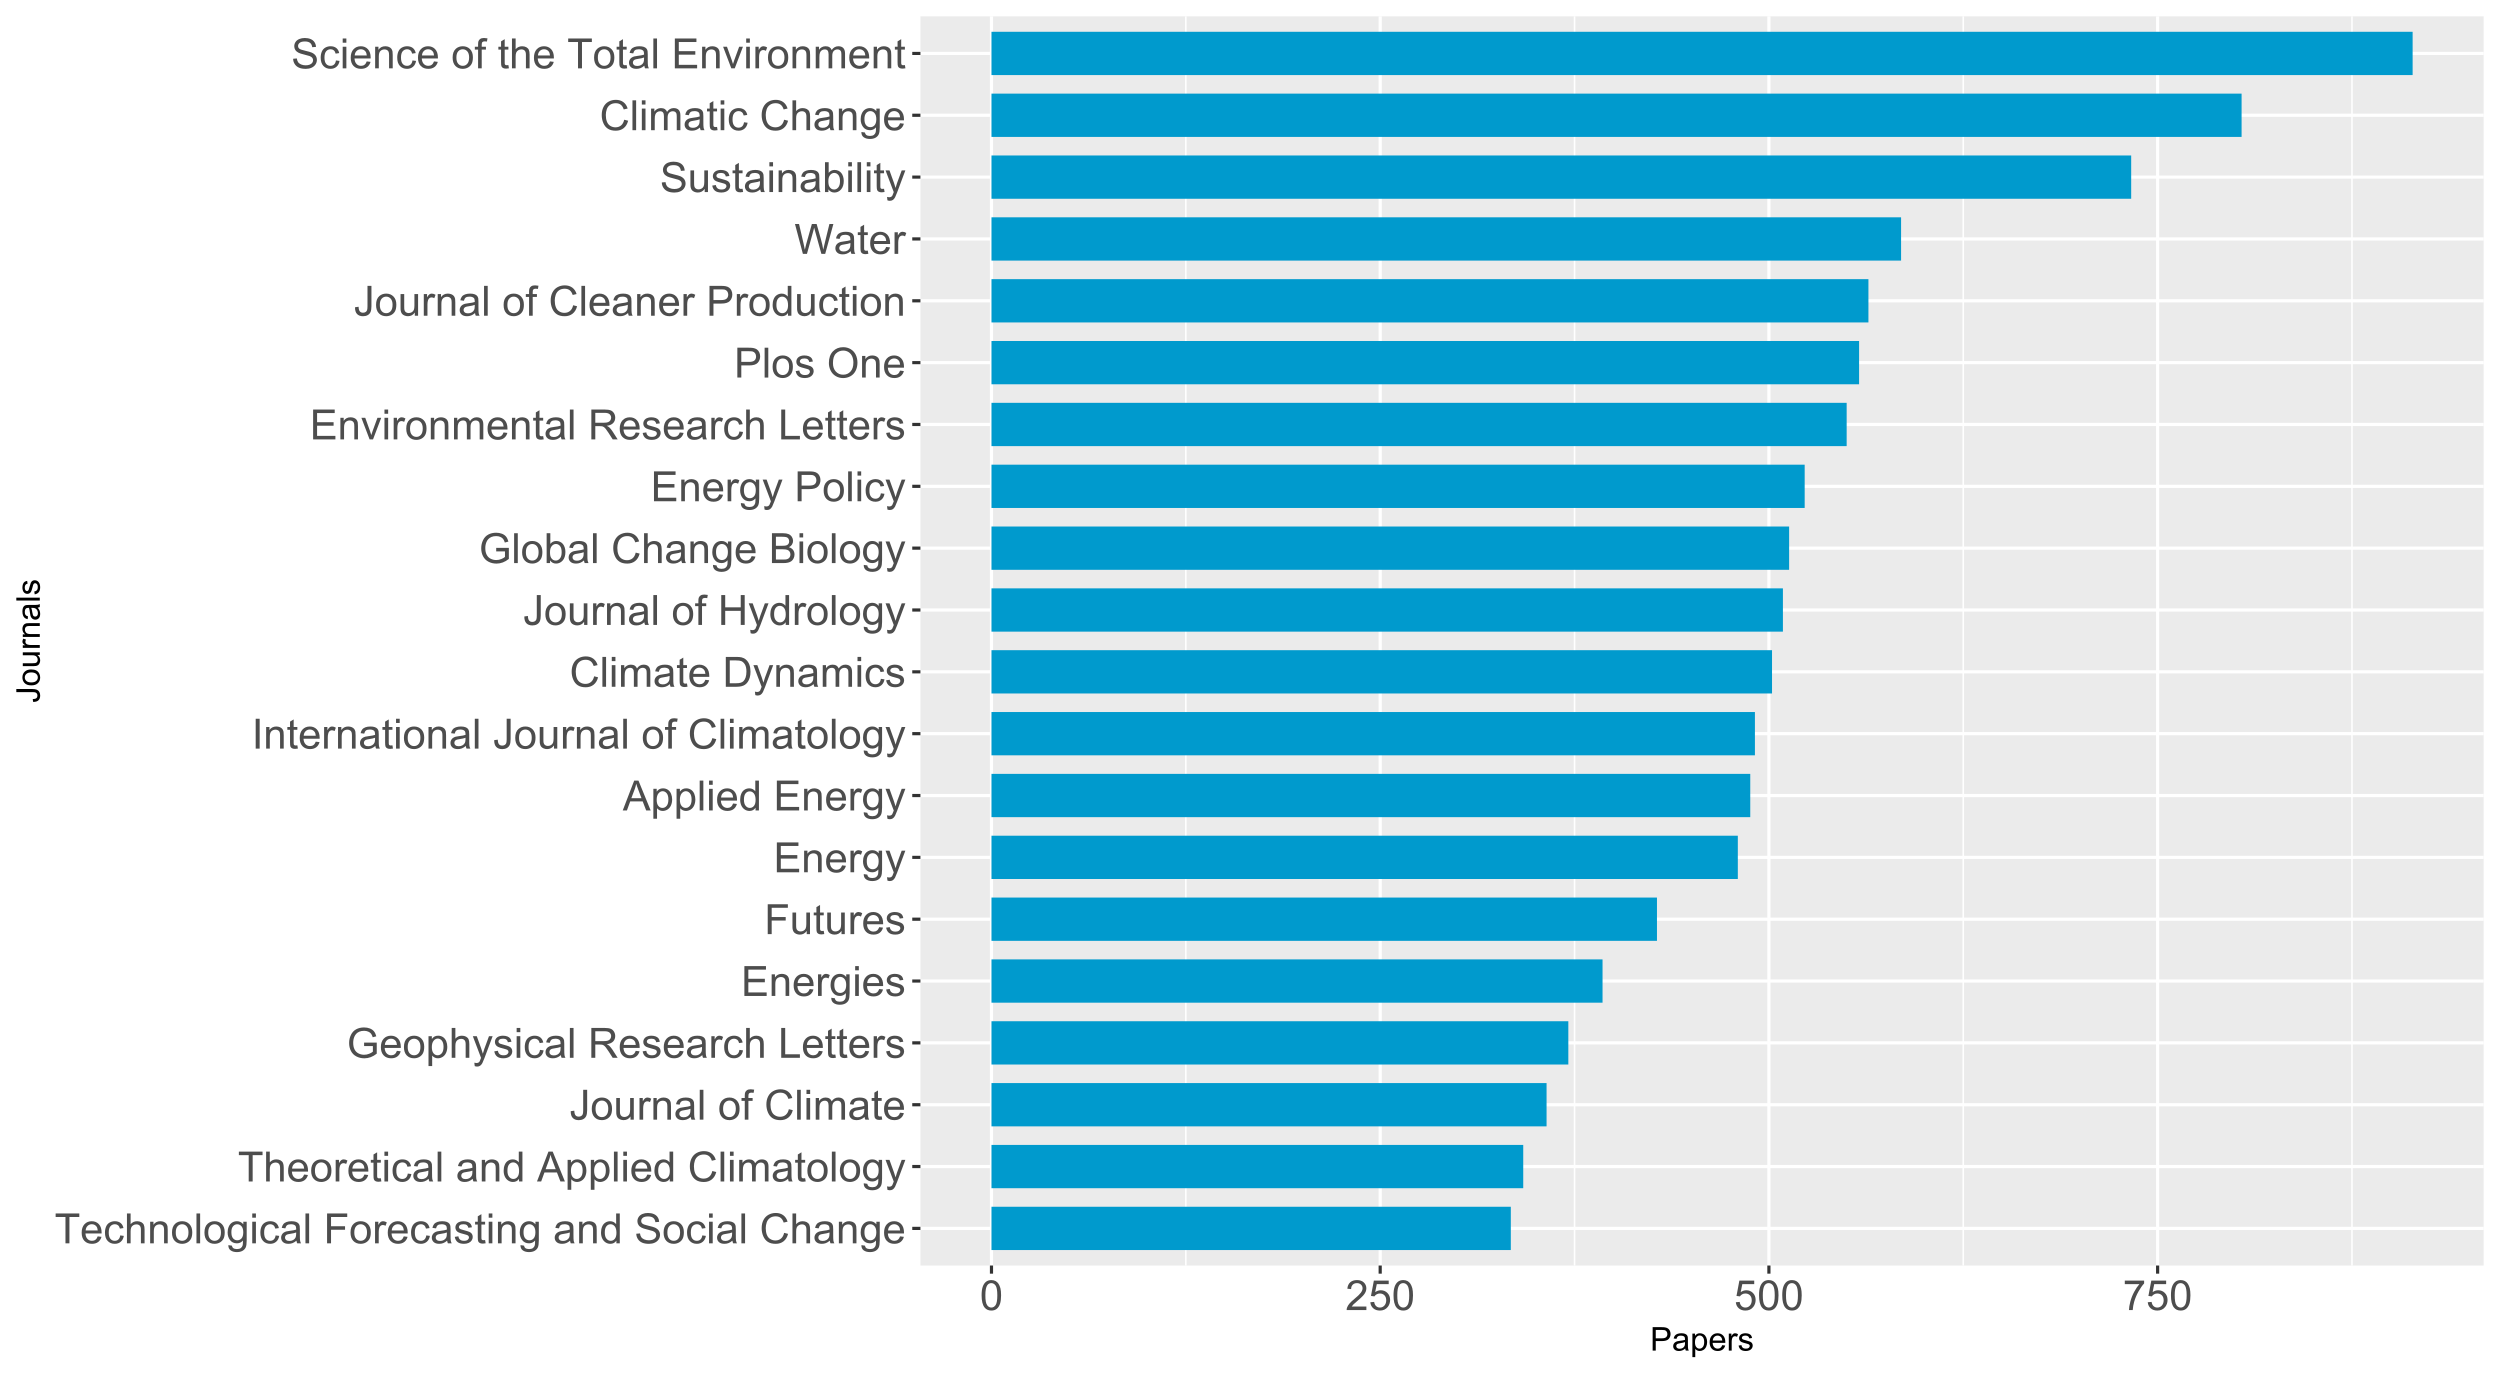 <?xml version="1.0" encoding="UTF-8"?>
<svg xmlns="http://www.w3.org/2000/svg" xmlns:xlink="http://www.w3.org/1999/xlink" width="839pt" height="461pt" viewBox="0 0 839 461" version="1.1">
<defs>
<g>
<symbol overflow="visible" id="glyph0-0">
<path style="stroke:none;" d="M 1.75 0 L 1.75 -8.75 L 8.75 -8.75 L 8.75 0 Z M 1.969 -0.219 L 8.531 -0.219 L 8.531 -8.531 L 1.969 -8.531 Z M 1.969 -0.219 "/>
</symbol>
<symbol overflow="visible" id="glyph0-1">
<path style="stroke:none;" d="M 3.629 0 L 3.629 -8.84 L 0.328 -8.84 L 0.328 -10.023 L 8.273 -10.023 L 8.273 -8.84 L 4.957 -8.84 L 4.957 0 Z M 3.629 0 "/>
</symbol>
<symbol overflow="visible" id="glyph0-2">
<path style="stroke:none;" d="M 5.891 -2.336 L 7.164 -2.18 C 6.961 -1.438 6.59 -0.859 6.047 -0.449 C 5.504 -0.039 4.812 0.164 3.973 0.164 C 2.91 0.164 2.066 -0.16 1.445 -0.816 C 0.82 -1.465 0.508 -2.383 0.512 -3.57 C 0.508 -4.785 0.824 -5.734 1.453 -6.41 C 2.082 -7.082 2.898 -7.418 3.902 -7.422 C 4.871 -7.418 5.664 -7.086 6.281 -6.43 C 6.895 -5.766 7.199 -4.84 7.203 -3.645 C 7.199 -3.57 7.199 -3.461 7.199 -3.316 L 1.785 -3.316 C 1.828 -2.516 2.055 -1.902 2.461 -1.48 C 2.867 -1.055 3.371 -0.844 3.977 -0.848 C 4.426 -0.844 4.812 -0.961 5.133 -1.203 C 5.453 -1.438 5.703 -1.816 5.891 -2.336 Z M 1.852 -4.328 L 5.906 -4.328 C 5.852 -4.934 5.695 -5.391 5.441 -5.703 C 5.047 -6.172 4.539 -6.41 3.918 -6.414 C 3.352 -6.41 2.875 -6.219 2.492 -5.844 C 2.102 -5.461 1.891 -4.957 1.852 -4.328 Z M 1.852 -4.328 "/>
</symbol>
<symbol overflow="visible" id="glyph0-3">
<path style="stroke:none;" d="M 5.66 -2.66 L 6.871 -2.5 C 6.734 -1.664 6.395 -1.012 5.855 -0.543 C 5.309 -0.07 4.641 0.164 3.848 0.164 C 2.852 0.164 2.055 -0.16 1.453 -0.809 C 0.848 -1.457 0.543 -2.387 0.547 -3.602 C 0.543 -4.383 0.676 -5.07 0.938 -5.66 C 1.195 -6.246 1.59 -6.684 2.121 -6.98 C 2.652 -7.27 3.23 -7.418 3.855 -7.422 C 4.645 -7.418 5.289 -7.219 5.789 -6.824 C 6.289 -6.422 6.609 -5.855 6.754 -5.125 L 5.559 -4.941 C 5.441 -5.426 5.238 -5.793 4.953 -6.043 C 4.66 -6.285 4.312 -6.41 3.902 -6.414 C 3.281 -6.41 2.777 -6.188 2.391 -5.746 C 2.004 -5.297 1.809 -4.594 1.812 -3.637 C 1.809 -2.656 1.996 -1.945 2.371 -1.508 C 2.742 -1.062 3.23 -0.844 3.836 -0.848 C 4.316 -0.844 4.719 -0.992 5.043 -1.289 C 5.367 -1.586 5.574 -2.043 5.66 -2.66 Z M 5.66 -2.66 "/>
</symbol>
<symbol overflow="visible" id="glyph0-4">
<path style="stroke:none;" d="M 0.922 0 L 0.922 -10.023 L 2.152 -10.023 L 2.152 -6.426 C 2.723 -7.086 3.449 -7.418 4.328 -7.422 C 4.863 -7.418 5.328 -7.312 5.727 -7.105 C 6.121 -6.891 6.406 -6.598 6.578 -6.227 C 6.746 -5.852 6.832 -5.309 6.836 -4.602 L 6.836 0 L 5.605 0 L 5.605 -4.602 C 5.602 -5.211 5.469 -5.66 5.203 -5.941 C 4.938 -6.223 4.559 -6.363 4.074 -6.363 C 3.707 -6.363 3.363 -6.266 3.043 -6.078 C 2.719 -5.887 2.492 -5.633 2.355 -5.312 C 2.219 -4.988 2.148 -4.543 2.152 -3.973 L 2.152 0 Z M 0.922 0 "/>
</symbol>
<symbol overflow="visible" id="glyph0-5">
<path style="stroke:none;" d="M 0.922 0 L 0.922 -7.258 L 2.031 -7.258 L 2.031 -6.227 C 2.559 -7.02 3.328 -7.418 4.34 -7.422 C 4.773 -7.418 5.176 -7.34 5.547 -7.188 C 5.91 -7.027 6.184 -6.82 6.371 -6.57 C 6.551 -6.312 6.68 -6.012 6.754 -5.66 C 6.797 -5.434 6.82 -5.035 6.82 -4.465 L 6.82 0 L 5.594 0 L 5.594 -4.414 C 5.59 -4.914 5.543 -5.289 5.449 -5.539 C 5.352 -5.785 5.18 -5.984 4.938 -6.137 C 4.691 -6.281 4.406 -6.355 4.082 -6.359 C 3.555 -6.355 3.102 -6.191 2.723 -5.859 C 2.34 -5.523 2.148 -4.891 2.152 -3.965 L 2.152 0 Z M 0.922 0 "/>
</symbol>
<symbol overflow="visible" id="glyph0-6">
<path style="stroke:none;" d="M 0.465 -3.629 C 0.461 -4.973 0.836 -5.969 1.586 -6.617 C 2.207 -7.148 2.969 -7.418 3.867 -7.422 C 4.867 -7.418 5.684 -7.09 6.316 -6.441 C 6.949 -5.785 7.266 -4.883 7.266 -3.734 C 7.266 -2.797 7.125 -2.062 6.844 -1.527 C 6.562 -0.992 6.152 -0.578 5.621 -0.281 C 5.082 0.016 4.5 0.164 3.867 0.164 C 2.852 0.164 2.027 -0.16 1.402 -0.812 C 0.773 -1.461 0.461 -2.398 0.465 -3.629 Z M 1.73 -3.629 C 1.727 -2.695 1.93 -2 2.336 -1.539 C 2.738 -1.074 3.25 -0.844 3.867 -0.848 C 4.477 -0.844 4.984 -1.074 5.391 -1.543 C 5.797 -2.004 6 -2.715 6 -3.672 C 6 -4.566 5.793 -5.246 5.387 -5.711 C 4.977 -6.172 4.473 -6.402 3.867 -6.406 C 3.25 -6.402 2.738 -6.172 2.336 -5.715 C 1.93 -5.25 1.727 -4.555 1.73 -3.629 Z M 1.73 -3.629 "/>
</symbol>
<symbol overflow="visible" id="glyph0-7">
<path style="stroke:none;" d="M 0.895 0 L 0.895 -10.023 L 2.125 -10.023 L 2.125 0 Z M 0.895 0 "/>
</symbol>
<symbol overflow="visible" id="glyph0-8">
<path style="stroke:none;" d="M 0.695 0.602 L 1.895 0.781 C 1.941 1.145 2.082 1.414 2.312 1.586 C 2.613 1.812 3.031 1.926 3.562 1.93 C 4.129 1.926 4.566 1.812 4.879 1.586 C 5.188 1.355 5.398 1.035 5.508 0.629 C 5.57 0.375 5.598 -0.148 5.598 -0.949 C 5.059 -0.316 4.391 0 3.59 0 C 2.59 0 1.816 -0.359 1.273 -1.078 C 0.723 -1.797 0.449 -2.66 0.453 -3.672 C 0.449 -4.363 0.574 -5.004 0.828 -5.59 C 1.074 -6.176 1.438 -6.625 1.918 -6.945 C 2.391 -7.258 2.949 -7.418 3.594 -7.422 C 4.449 -7.418 5.156 -7.07 5.715 -6.383 L 5.715 -7.258 L 6.852 -7.258 L 6.852 -0.984 C 6.848 0.145 6.734 0.945 6.504 1.418 C 6.273 1.887 5.906 2.258 5.41 2.535 C 4.91 2.805 4.297 2.941 3.57 2.945 C 2.699 2.941 2 2.746 1.469 2.359 C 0.934 1.969 0.676 1.383 0.695 0.602 Z M 1.715 -3.758 C 1.711 -2.805 1.898 -2.113 2.281 -1.676 C 2.656 -1.238 3.133 -1.02 3.703 -1.02 C 4.27 -1.02 4.742 -1.234 5.129 -1.672 C 5.508 -2.102 5.699 -2.785 5.703 -3.719 C 5.699 -4.605 5.504 -5.273 5.109 -5.727 C 4.715 -6.176 4.238 -6.402 3.684 -6.406 C 3.133 -6.402 2.668 -6.18 2.289 -5.738 C 1.902 -5.289 1.711 -4.629 1.715 -3.758 Z M 1.715 -3.758 "/>
</symbol>
<symbol overflow="visible" id="glyph0-9">
<path style="stroke:none;" d="M 0.93 -8.605 L 0.93 -10.023 L 2.16 -10.023 L 2.16 -8.605 Z M 0.93 0 L 0.93 -7.258 L 2.16 -7.258 L 2.16 0 Z M 0.93 0 "/>
</symbol>
<symbol overflow="visible" id="glyph0-10">
<path style="stroke:none;" d="M 5.66 -0.895 C 5.203 -0.504 4.762 -0.23 4.344 -0.074 C 3.918 0.086 3.469 0.164 2.988 0.164 C 2.188 0.164 1.574 -0.027 1.148 -0.418 C 0.719 -0.805 0.504 -1.305 0.508 -1.914 C 0.504 -2.266 0.586 -2.59 0.75 -2.887 C 0.91 -3.18 1.121 -3.414 1.383 -3.594 C 1.645 -3.77 1.938 -3.906 2.27 -4 C 2.508 -4.059 2.875 -4.121 3.363 -4.184 C 4.355 -4.301 5.086 -4.441 5.559 -4.609 C 5.559 -4.773 5.559 -4.879 5.562 -4.93 C 5.559 -5.426 5.445 -5.781 5.215 -5.988 C 4.898 -6.266 4.43 -6.402 3.812 -6.406 C 3.23 -6.402 2.805 -6.301 2.531 -6.102 C 2.254 -5.895 2.051 -5.535 1.922 -5.023 L 0.719 -5.188 C 0.824 -5.699 1.004 -6.117 1.258 -6.434 C 1.504 -6.75 1.867 -6.992 2.344 -7.164 C 2.816 -7.332 3.363 -7.418 3.992 -7.422 C 4.609 -7.418 5.113 -7.344 5.504 -7.203 C 5.887 -7.055 6.172 -6.871 6.359 -6.652 C 6.539 -6.43 6.668 -6.152 6.742 -5.816 C 6.777 -5.605 6.797 -5.227 6.801 -4.684 L 6.801 -3.043 C 6.797 -1.895 6.824 -1.172 6.879 -0.871 C 6.934 -0.566 7.035 -0.277 7.191 0 L 5.906 0 C 5.777 -0.254 5.695 -0.551 5.66 -0.895 Z M 5.559 -3.645 C 5.109 -3.461 4.438 -3.305 3.547 -3.18 C 3.039 -3.105 2.684 -3.023 2.473 -2.934 C 2.262 -2.84 2.098 -2.707 1.988 -2.531 C 1.871 -2.355 1.816 -2.16 1.82 -1.949 C 1.816 -1.617 1.941 -1.344 2.191 -1.129 C 2.438 -0.906 2.801 -0.797 3.281 -0.801 C 3.754 -0.797 4.176 -0.898 4.547 -1.109 C 4.914 -1.312 5.184 -1.598 5.359 -1.961 C 5.488 -2.238 5.555 -2.648 5.559 -3.191 Z M 5.559 -3.645 "/>
</symbol>
<symbol overflow="visible" id="glyph0-11">
<path style="stroke:none;" d=""/>
</symbol>
<symbol overflow="visible" id="glyph0-12">
<path style="stroke:none;" d="M 1.148 0 L 1.148 -10.023 L 7.91 -10.023 L 7.91 -8.84 L 2.477 -8.84 L 2.477 -5.734 L 7.18 -5.734 L 7.18 -4.555 L 2.477 -4.555 L 2.477 0 Z M 1.148 0 "/>
</symbol>
<symbol overflow="visible" id="glyph0-13">
<path style="stroke:none;" d="M 0.91 0 L 0.91 -7.258 L 2.016 -7.258 L 2.016 -6.16 C 2.297 -6.668 2.555 -7.008 2.797 -7.176 C 3.031 -7.336 3.297 -7.418 3.59 -7.422 C 4 -7.418 4.422 -7.285 4.852 -7.027 L 4.43 -5.887 C 4.125 -6.062 3.824 -6.152 3.527 -6.152 C 3.258 -6.152 3.016 -6.07 2.801 -5.91 C 2.586 -5.746 2.434 -5.52 2.344 -5.234 C 2.207 -4.793 2.137 -4.316 2.141 -3.801 L 2.141 0 Z M 0.91 0 "/>
</symbol>
<symbol overflow="visible" id="glyph0-14">
<path style="stroke:none;" d="M 0.43 -2.168 L 1.648 -2.359 C 1.711 -1.867 1.902 -1.492 2.219 -1.234 C 2.527 -0.973 2.965 -0.844 3.527 -0.848 C 4.09 -0.844 4.508 -0.957 4.785 -1.191 C 5.055 -1.418 5.191 -1.691 5.195 -2.004 C 5.191 -2.281 5.07 -2.5 4.832 -2.66 C 4.66 -2.77 4.242 -2.906 3.574 -3.078 C 2.672 -3.301 2.047 -3.5 1.699 -3.668 C 1.348 -3.832 1.082 -4.059 0.906 -4.355 C 0.723 -4.645 0.633 -4.973 0.637 -5.332 C 0.633 -5.652 0.707 -5.949 0.855 -6.23 C 1.004 -6.504 1.203 -6.734 1.461 -6.918 C 1.648 -7.055 1.91 -7.172 2.246 -7.273 C 2.574 -7.367 2.93 -7.418 3.309 -7.422 C 3.875 -7.418 4.375 -7.336 4.809 -7.176 C 5.234 -7.008 5.551 -6.785 5.762 -6.508 C 5.965 -6.227 6.109 -5.852 6.188 -5.387 L 4.984 -5.223 C 4.926 -5.59 4.766 -5.883 4.508 -6.098 C 4.242 -6.305 3.875 -6.41 3.398 -6.414 C 2.832 -6.41 2.426 -6.316 2.188 -6.133 C 1.941 -5.941 1.82 -5.723 1.824 -5.477 C 1.82 -5.312 1.871 -5.168 1.977 -5.047 C 2.07 -4.91 2.227 -4.801 2.445 -4.719 C 2.566 -4.668 2.93 -4.562 3.535 -4.402 C 4.402 -4.168 5.012 -3.98 5.355 -3.832 C 5.699 -3.684 5.969 -3.465 6.164 -3.184 C 6.359 -2.898 6.457 -2.551 6.461 -2.133 C 6.457 -1.719 6.336 -1.332 6.102 -0.973 C 5.859 -0.609 5.516 -0.328 5.066 -0.133 C 4.613 0.066 4.102 0.164 3.535 0.164 C 2.586 0.164 1.867 -0.031 1.375 -0.422 C 0.879 -0.812 0.562 -1.395 0.43 -2.168 Z M 0.43 -2.168 "/>
</symbol>
<symbol overflow="visible" id="glyph0-15">
<path style="stroke:none;" d="M 3.609 -1.102 L 3.789 -0.016 C 3.438 0.059 3.129 0.094 2.859 0.094 C 2.41 0.094 2.062 0.023 1.816 -0.117 C 1.57 -0.258 1.395 -0.441 1.297 -0.672 C 1.195 -0.902 1.148 -1.387 1.148 -2.125 L 1.148 -6.305 L 0.246 -6.305 L 0.246 -7.258 L 1.148 -7.258 L 1.148 -9.059 L 2.371 -9.797 L 2.371 -7.258 L 3.609 -7.258 L 3.609 -6.305 L 2.371 -6.305 L 2.371 -2.059 C 2.367 -1.703 2.387 -1.477 2.434 -1.379 C 2.473 -1.277 2.547 -1.199 2.648 -1.141 C 2.746 -1.082 2.887 -1.055 3.07 -1.055 C 3.203 -1.055 3.383 -1.07 3.609 -1.102 Z M 3.609 -1.102 "/>
</symbol>
<symbol overflow="visible" id="glyph0-16">
<path style="stroke:none;" d="M 5.633 0 L 5.633 -0.914 C 5.168 -0.195 4.492 0.164 3.602 0.164 C 3.02 0.164 2.488 0.008 2.004 -0.312 C 1.52 -0.629 1.141 -1.074 0.875 -1.648 C 0.605 -2.219 0.473 -2.879 0.477 -3.625 C 0.473 -4.348 0.594 -5.004 0.84 -5.594 C 1.078 -6.184 1.441 -6.637 1.926 -6.949 C 2.406 -7.262 2.945 -7.418 3.547 -7.422 C 3.98 -7.418 4.371 -7.324 4.715 -7.145 C 5.055 -6.957 5.332 -6.719 5.551 -6.426 L 5.551 -10.023 L 6.773 -10.023 L 6.773 0 Z M 1.742 -3.625 C 1.738 -2.691 1.934 -1.996 2.328 -1.535 C 2.719 -1.074 3.184 -0.844 3.719 -0.848 C 4.254 -0.844 4.711 -1.062 5.086 -1.508 C 5.461 -1.945 5.648 -2.617 5.652 -3.52 C 5.648 -4.512 5.457 -5.242 5.078 -5.707 C 4.691 -6.172 4.219 -6.402 3.664 -6.406 C 3.113 -6.402 2.656 -6.18 2.293 -5.734 C 1.922 -5.285 1.738 -4.582 1.742 -3.625 Z M 1.742 -3.625 "/>
</symbol>
<symbol overflow="visible" id="glyph0-17">
<path style="stroke:none;" d="M 0.629 -3.219 L 1.879 -3.328 C 1.938 -2.828 2.074 -2.414 2.293 -2.094 C 2.504 -1.77 2.84 -1.512 3.301 -1.316 C 3.754 -1.117 4.27 -1.02 4.84 -1.02 C 5.344 -1.02 5.789 -1.094 6.18 -1.242 C 6.566 -1.391 6.855 -1.598 7.043 -1.863 C 7.23 -2.125 7.324 -2.41 7.328 -2.719 C 7.324 -3.031 7.234 -3.305 7.055 -3.543 C 6.871 -3.777 6.57 -3.977 6.152 -4.137 C 5.883 -4.238 5.285 -4.398 4.367 -4.625 C 3.445 -4.844 2.801 -5.055 2.434 -5.25 C 1.949 -5.5 1.594 -5.809 1.363 -6.184 C 1.125 -6.551 1.008 -6.969 1.012 -7.43 C 1.008 -7.934 1.152 -8.406 1.441 -8.848 C 1.73 -9.285 2.148 -9.617 2.699 -9.848 C 3.25 -10.074 3.863 -10.188 4.539 -10.191 C 5.277 -10.188 5.934 -10.07 6.504 -9.832 C 7.07 -9.594 7.504 -9.242 7.812 -8.777 C 8.117 -8.309 8.281 -7.781 8.305 -7.199 L 7.035 -7.102 C 6.961 -7.734 6.73 -8.211 6.34 -8.539 C 5.945 -8.859 5.363 -9.023 4.594 -9.023 C 3.789 -9.023 3.203 -8.875 2.84 -8.582 C 2.469 -8.285 2.285 -7.93 2.289 -7.52 C 2.285 -7.156 2.414 -6.863 2.68 -6.633 C 2.93 -6.398 3.598 -6.156 4.68 -5.914 C 5.754 -5.668 6.492 -5.457 6.898 -5.277 C 7.477 -5.008 7.906 -4.668 8.188 -4.254 C 8.461 -3.84 8.602 -3.363 8.605 -2.828 C 8.602 -2.293 8.449 -1.793 8.148 -1.324 C 7.84 -0.852 7.402 -0.484 6.832 -0.223 C 6.262 0.039 5.617 0.168 4.902 0.172 C 3.992 0.168 3.23 0.039 2.621 -0.223 C 2.004 -0.488 1.523 -0.887 1.18 -1.418 C 0.828 -1.949 0.645 -2.547 0.629 -3.219 Z M 0.629 -3.219 "/>
</symbol>
<symbol overflow="visible" id="glyph0-18">
<path style="stroke:none;" d="M 8.23 -3.516 L 9.555 -3.18 C 9.277 -2.09 8.777 -1.258 8.055 -0.688 C 7.332 -0.113 6.449 0.168 5.406 0.172 C 4.324 0.168 3.445 -0.047 2.773 -0.488 C 2.094 -0.926 1.578 -1.562 1.227 -2.398 C 0.867 -3.227 0.691 -4.125 0.695 -5.086 C 0.691 -6.129 0.891 -7.039 1.293 -7.816 C 1.691 -8.594 2.258 -9.184 2.996 -9.586 C 3.73 -9.988 4.543 -10.188 5.43 -10.191 C 6.426 -10.188 7.27 -9.934 7.957 -9.426 C 8.641 -8.914 9.117 -8.195 9.387 -7.273 L 8.078 -6.965 C 7.844 -7.691 7.508 -8.223 7.066 -8.559 C 6.625 -8.891 6.066 -9.059 5.398 -9.059 C 4.625 -9.059 3.984 -8.871 3.469 -8.504 C 2.953 -8.129 2.59 -7.633 2.379 -7.016 C 2.168 -6.391 2.062 -5.75 2.062 -5.094 C 2.062 -4.234 2.184 -3.492 2.434 -2.859 C 2.68 -2.223 3.066 -1.746 3.594 -1.434 C 4.117 -1.117 4.688 -0.961 5.297 -0.965 C 6.039 -0.961 6.668 -1.176 7.184 -1.605 C 7.699 -2.035 8.047 -2.672 8.23 -3.516 Z M 8.23 -3.516 "/>
</symbol>
<symbol overflow="visible" id="glyph0-19">
<path style="stroke:none;" d="M -0.02 0 L 3.828 -10.023 L 5.258 -10.023 L 9.359 0 L 7.848 0 L 6.68 -3.035 L 2.488 -3.035 L 1.387 0 Z M 2.871 -4.117 L 6.27 -4.117 L 5.223 -6.891 C 4.898 -7.734 4.664 -8.426 4.512 -8.969 C 4.383 -8.324 4.203 -7.688 3.973 -7.055 Z M 2.871 -4.117 "/>
</symbol>
<symbol overflow="visible" id="glyph0-20">
<path style="stroke:none;" d="M 0.922 2.781 L 0.922 -7.258 L 2.043 -7.258 L 2.043 -6.316 C 2.305 -6.684 2.602 -6.957 2.938 -7.145 C 3.266 -7.324 3.672 -7.418 4.148 -7.422 C 4.766 -7.418 5.312 -7.258 5.789 -6.945 C 6.262 -6.625 6.617 -6.176 6.863 -5.594 C 7.102 -5.012 7.223 -4.375 7.227 -3.684 C 7.223 -2.938 7.09 -2.27 6.824 -1.676 C 6.555 -1.082 6.168 -0.625 5.664 -0.309 C 5.152 0.008 4.617 0.164 4.062 0.164 C 3.648 0.164 3.281 0.078 2.957 -0.094 C 2.629 -0.266 2.359 -0.484 2.152 -0.75 L 2.152 2.781 Z M 2.039 -3.59 C 2.039 -2.652 2.227 -1.961 2.605 -1.516 C 2.98 -1.066 3.438 -0.844 3.977 -0.848 C 4.52 -0.844 4.988 -1.074 5.383 -1.539 C 5.77 -2 5.965 -2.719 5.969 -3.691 C 5.965 -4.613 5.773 -5.305 5.398 -5.77 C 5.016 -6.227 4.562 -6.457 4.031 -6.461 C 3.508 -6.457 3.043 -6.211 2.641 -5.727 C 2.238 -5.234 2.039 -4.523 2.039 -3.59 Z M 2.039 -3.59 "/>
</symbol>
<symbol overflow="visible" id="glyph0-21">
<path style="stroke:none;" d="M 0.922 0 L 0.922 -7.258 L 2.023 -7.258 L 2.023 -6.242 C 2.25 -6.594 2.555 -6.879 2.934 -7.098 C 3.309 -7.309 3.738 -7.418 4.227 -7.422 C 4.758 -7.418 5.199 -7.305 5.547 -7.086 C 5.887 -6.859 6.129 -6.551 6.273 -6.152 C 6.848 -6.996 7.594 -7.418 8.516 -7.422 C 9.234 -7.418 9.789 -7.219 10.176 -6.824 C 10.562 -6.422 10.758 -5.809 10.758 -4.984 L 10.758 0 L 9.535 0 L 9.535 -4.574 C 9.531 -5.062 9.492 -5.418 9.414 -5.637 C 9.332 -5.852 9.188 -6.023 8.98 -6.16 C 8.77 -6.289 8.523 -6.355 8.242 -6.359 C 7.73 -6.355 7.309 -6.188 6.973 -5.848 C 6.637 -5.508 6.469 -4.965 6.469 -4.219 L 6.469 0 L 5.234 0 L 5.234 -4.719 C 5.23 -5.262 5.133 -5.672 4.934 -5.949 C 4.73 -6.219 4.402 -6.355 3.953 -6.359 C 3.602 -6.355 3.281 -6.266 2.988 -6.086 C 2.695 -5.902 2.48 -5.637 2.352 -5.285 C 2.215 -4.934 2.148 -4.426 2.152 -3.766 L 2.152 0 Z M 0.922 0 "/>
</symbol>
<symbol overflow="visible" id="glyph0-22">
<path style="stroke:none;" d="M 0.867 2.797 L 0.73 1.641 C 0.996 1.711 1.23 1.746 1.438 1.75 C 1.703 1.746 1.922 1.699 2.09 1.613 C 2.25 1.52 2.387 1.395 2.496 1.23 C 2.57 1.105 2.695 0.797 2.871 0.312 C 2.895 0.242 2.93 0.145 2.98 0.016 L 0.227 -7.258 L 1.551 -7.258 L 3.062 -3.055 C 3.254 -2.52 3.43 -1.961 3.59 -1.375 C 3.727 -1.938 3.895 -2.488 4.094 -3.027 L 5.648 -7.258 L 6.875 -7.258 L 4.117 0.125 C 3.816 0.918 3.586 1.469 3.426 1.77 C 3.203 2.176 2.953 2.473 2.672 2.66 C 2.391 2.848 2.051 2.941 1.66 2.945 C 1.418 2.941 1.156 2.891 0.867 2.797 Z M 0.867 2.797 "/>
</symbol>
<symbol overflow="visible" id="glyph0-23">
<path style="stroke:none;" d="M 0.402 -2.844 L 1.602 -3.008 C 1.629 -2.238 1.773 -1.715 2.031 -1.434 C 2.285 -1.148 2.637 -1.008 3.09 -1.012 C 3.418 -1.008 3.707 -1.082 3.949 -1.238 C 4.191 -1.387 4.355 -1.598 4.449 -1.863 C 4.535 -2.125 4.582 -2.543 4.586 -3.117 L 4.586 -10.023 L 5.914 -10.023 L 5.914 -3.191 C 5.91 -2.352 5.809 -1.703 5.609 -1.242 C 5.402 -0.781 5.082 -0.43 4.645 -0.191 C 4.203 0.051 3.688 0.168 3.098 0.172 C 2.215 0.168 1.539 -0.082 1.074 -0.586 C 0.605 -1.094 0.383 -1.844 0.402 -2.844 Z M 0.402 -2.844 "/>
</symbol>
<symbol overflow="visible" id="glyph0-24">
<path style="stroke:none;" d="M 5.68 0 L 5.68 -1.066 C 5.109 -0.246 4.344 0.164 3.375 0.164 C 2.945 0.164 2.543 0.082 2.176 -0.082 C 1.801 -0.246 1.527 -0.449 1.348 -0.699 C 1.168 -0.945 1.039 -1.25 0.969 -1.613 C 0.914 -1.852 0.891 -2.234 0.895 -2.762 L 0.895 -7.258 L 2.125 -7.258 L 2.125 -3.234 C 2.121 -2.59 2.148 -2.156 2.203 -1.934 C 2.277 -1.609 2.438 -1.355 2.691 -1.172 C 2.941 -0.984 3.254 -0.891 3.625 -0.895 C 3.988 -0.891 4.332 -0.984 4.66 -1.176 C 4.98 -1.363 5.211 -1.621 5.348 -1.949 C 5.48 -2.273 5.547 -2.746 5.551 -3.371 L 5.551 -7.258 L 6.781 -7.258 L 6.781 0 Z M 5.68 0 "/>
</symbol>
<symbol overflow="visible" id="glyph0-25">
<path style="stroke:none;" d="M 1.219 0 L 1.219 -6.305 L 0.129 -6.305 L 0.129 -7.258 L 1.219 -7.258 L 1.219 -8.031 C 1.219 -8.52 1.262 -8.883 1.348 -9.117 C 1.465 -9.438 1.672 -9.695 1.973 -9.895 C 2.27 -10.09 2.688 -10.188 3.227 -10.191 C 3.57 -10.188 3.953 -10.148 4.375 -10.07 L 4.191 -8.996 C 3.934 -9.035 3.691 -9.059 3.465 -9.062 C 3.09 -9.059 2.828 -8.98 2.672 -8.824 C 2.516 -8.664 2.438 -8.363 2.441 -7.93 L 2.441 -7.258 L 3.855 -7.258 L 3.855 -6.305 L 2.441 -6.305 L 2.441 0 Z M 1.219 0 "/>
</symbol>
<symbol overflow="visible" id="glyph0-26">
<path style="stroke:none;" d="M 5.77 -3.93 L 5.77 -5.105 L 10.016 -5.113 L 10.016 -1.395 C 9.359 -0.875 8.688 -0.484 8 -0.223 C 7.305 0.039 6.594 0.168 5.867 0.172 C 4.879 0.168 3.984 -0.039 3.184 -0.461 C 2.375 -0.879 1.77 -1.488 1.359 -2.289 C 0.949 -3.082 0.742 -3.973 0.746 -4.961 C 0.742 -5.934 0.945 -6.844 1.355 -7.691 C 1.762 -8.535 2.352 -9.164 3.117 -9.574 C 3.883 -9.984 4.762 -10.188 5.762 -10.191 C 6.484 -10.188 7.141 -10.07 7.727 -9.84 C 8.309 -9.602 8.77 -9.277 9.105 -8.859 C 9.438 -8.438 9.688 -7.891 9.863 -7.219 L 8.668 -6.891 C 8.512 -7.398 8.324 -7.797 8.105 -8.094 C 7.879 -8.383 7.562 -8.617 7.148 -8.793 C 6.734 -8.969 6.273 -9.059 5.77 -9.059 C 5.16 -9.059 4.637 -8.965 4.195 -8.781 C 3.754 -8.594 3.395 -8.352 3.125 -8.051 C 2.852 -7.75 2.645 -7.418 2.496 -7.062 C 2.238 -6.438 2.109 -5.766 2.113 -5.047 C 2.109 -4.148 2.262 -3.402 2.574 -2.801 C 2.879 -2.199 3.328 -1.75 3.914 -1.461 C 4.5 -1.164 5.125 -1.02 5.789 -1.023 C 6.363 -1.02 6.922 -1.129 7.473 -1.355 C 8.016 -1.574 8.43 -1.812 8.715 -2.062 L 8.715 -3.93 Z M 5.77 -3.93 "/>
</symbol>
<symbol overflow="visible" id="glyph0-27">
<path style="stroke:none;" d="M 1.102 0 L 1.102 -10.023 L 5.543 -10.023 C 6.434 -10.02 7.109 -9.93 7.578 -9.75 C 8.039 -9.57 8.414 -9.25 8.695 -8.797 C 8.973 -8.336 9.109 -7.836 9.113 -7.289 C 9.109 -6.574 8.879 -5.973 8.422 -5.488 C 7.957 -5 7.246 -4.691 6.289 -4.559 C 6.637 -4.387 6.906 -4.219 7.09 -4.062 C 7.477 -3.703 7.84 -3.258 8.188 -2.727 L 9.934 0 L 8.266 0 L 6.938 -2.086 C 6.551 -2.688 6.23 -3.145 5.98 -3.465 C 5.727 -3.781 5.504 -4.008 5.309 -4.137 C 5.109 -4.262 4.906 -4.348 4.703 -4.402 C 4.551 -4.43 4.305 -4.445 3.965 -4.449 L 2.426 -4.449 L 2.426 0 Z M 2.426 -5.598 L 5.277 -5.598 C 5.883 -5.594 6.355 -5.656 6.699 -5.785 C 7.035 -5.91 7.297 -6.113 7.477 -6.387 C 7.656 -6.66 7.746 -6.961 7.746 -7.289 C 7.746 -7.762 7.57 -8.148 7.227 -8.457 C 6.879 -8.758 6.336 -8.91 5.598 -8.914 L 2.426 -8.914 Z M 2.426 -5.598 "/>
</symbol>
<symbol overflow="visible" id="glyph0-28">
<path style="stroke:none;" d="M 1.023 0 L 1.023 -10.023 L 2.352 -10.023 L 2.352 -1.184 L 7.289 -1.184 L 7.289 0 Z M 1.023 0 "/>
</symbol>
<symbol overflow="visible" id="glyph0-29">
<path style="stroke:none;" d="M 1.109 0 L 1.109 -10.023 L 8.352 -10.023 L 8.352 -8.84 L 2.434 -8.84 L 2.434 -5.77 L 7.977 -5.77 L 7.977 -4.594 L 2.434 -4.594 L 2.434 -1.184 L 8.586 -1.184 L 8.586 0 Z M 1.109 0 "/>
</symbol>
<symbol overflow="visible" id="glyph0-30">
<path style="stroke:none;" d="M 1.305 0 L 1.305 -10.023 L 2.633 -10.023 L 2.633 0 Z M 1.305 0 "/>
</symbol>
<symbol overflow="visible" id="glyph0-31">
<path style="stroke:none;" d="M 1.078 0 L 1.078 -10.023 L 4.531 -10.023 C 5.309 -10.02 5.906 -9.973 6.316 -9.879 C 6.891 -9.746 7.379 -9.504 7.785 -9.16 C 8.312 -8.711 8.707 -8.141 8.973 -7.449 C 9.23 -6.75 9.363 -5.957 9.367 -5.066 C 9.363 -4.301 9.273 -3.625 9.098 -3.039 C 8.918 -2.449 8.691 -1.965 8.414 -1.582 C 8.137 -1.195 7.832 -0.891 7.504 -0.672 C 7.172 -0.449 6.773 -0.281 6.305 -0.172 C 5.836 -0.055 5.297 0 4.695 0 Z M 2.406 -1.184 L 4.547 -1.184 C 5.207 -1.184 5.723 -1.242 6.102 -1.367 C 6.473 -1.484 6.773 -1.66 7 -1.887 C 7.312 -2.199 7.559 -2.621 7.734 -3.156 C 7.91 -3.684 7.996 -4.328 8 -5.086 C 7.996 -6.133 7.824 -6.938 7.48 -7.5 C 7.133 -8.062 6.715 -8.438 6.227 -8.633 C 5.871 -8.766 5.301 -8.836 4.512 -8.84 L 2.406 -8.84 Z M 2.406 -1.184 "/>
</symbol>
<symbol overflow="visible" id="glyph0-32">
<path style="stroke:none;" d="M 1.121 0 L 1.121 -10.023 L 2.445 -10.023 L 2.445 -5.906 L 7.656 -5.906 L 7.656 -10.023 L 8.984 -10.023 L 8.984 0 L 7.656 0 L 7.656 -4.723 L 2.445 -4.723 L 2.445 0 Z M 1.121 0 "/>
</symbol>
<symbol overflow="visible" id="glyph0-33">
<path style="stroke:none;" d="M 2.059 0 L 0.914 0 L 0.914 -10.023 L 2.148 -10.023 L 2.148 -6.445 C 2.664 -7.094 3.328 -7.418 4.137 -7.422 C 4.582 -7.418 5.004 -7.328 5.402 -7.152 C 5.801 -6.969 6.129 -6.715 6.387 -6.395 C 6.645 -6.066 6.844 -5.676 6.992 -5.215 C 7.133 -4.754 7.207 -4.262 7.211 -3.738 C 7.207 -2.496 6.898 -1.535 6.289 -0.855 C 5.672 -0.176 4.934 0.164 4.074 0.164 C 3.215 0.164 2.543 -0.191 2.059 -0.91 Z M 2.043 -3.684 C 2.039 -2.812 2.156 -2.184 2.398 -1.797 C 2.781 -1.16 3.309 -0.844 3.973 -0.848 C 4.508 -0.844 4.969 -1.078 5.363 -1.547 C 5.754 -2.016 5.953 -2.711 5.953 -3.637 C 5.953 -4.582 5.766 -5.281 5.391 -5.734 C 5.016 -6.184 4.559 -6.41 4.027 -6.414 C 3.484 -6.41 3.02 -6.176 2.629 -5.711 C 2.234 -5.242 2.039 -4.566 2.043 -3.684 Z M 2.043 -3.684 "/>
</symbol>
<symbol overflow="visible" id="glyph0-34">
<path style="stroke:none;" d="M 1.023 0 L 1.023 -10.023 L 4.785 -10.023 C 5.547 -10.02 6.16 -9.918 6.625 -9.719 C 7.086 -9.512 7.449 -9.199 7.715 -8.781 C 7.977 -8.355 8.109 -7.914 8.109 -7.457 C 8.109 -7.027 7.992 -6.625 7.758 -6.246 C 7.523 -5.867 7.172 -5.562 6.707 -5.332 C 7.312 -5.152 7.777 -4.848 8.105 -4.422 C 8.426 -3.992 8.59 -3.488 8.594 -2.906 C 8.59 -2.438 8.492 -2 8.297 -1.598 C 8.098 -1.191 7.852 -0.879 7.562 -0.664 C 7.27 -0.441 6.902 -0.277 6.465 -0.168 C 6.02 -0.055 5.48 0 4.848 0 Z M 2.352 -5.812 L 4.52 -5.812 C 5.102 -5.812 5.523 -5.848 5.781 -5.926 C 6.117 -6.023 6.371 -6.191 6.543 -6.426 C 6.711 -6.656 6.797 -6.949 6.801 -7.301 C 6.797 -7.633 6.719 -7.926 6.562 -8.18 C 6.402 -8.43 6.172 -8.602 5.879 -8.699 C 5.578 -8.789 5.07 -8.836 4.355 -8.84 L 2.352 -8.84 Z M 2.352 -1.184 L 4.848 -1.184 C 5.27 -1.184 5.57 -1.199 5.75 -1.23 C 6.051 -1.285 6.305 -1.375 6.512 -1.504 C 6.715 -1.629 6.887 -1.812 7.02 -2.059 C 7.152 -2.301 7.219 -2.586 7.219 -2.906 C 7.219 -3.277 7.121 -3.602 6.93 -3.879 C 6.738 -4.152 6.473 -4.344 6.133 -4.461 C 5.793 -4.57 5.305 -4.629 4.668 -4.629 L 2.352 -4.629 Z M 2.352 -1.184 "/>
</symbol>
<symbol overflow="visible" id="glyph0-35">
<path style="stroke:none;" d="M 1.078 0 L 1.078 -10.023 L 4.859 -10.023 C 5.523 -10.02 6.031 -9.988 6.383 -9.926 C 6.875 -9.844 7.289 -9.688 7.621 -9.457 C 7.953 -9.227 8.223 -8.902 8.426 -8.488 C 8.629 -8.07 8.73 -7.617 8.73 -7.125 C 8.73 -6.27 8.457 -5.547 7.914 -4.957 C 7.371 -4.367 6.391 -4.07 4.977 -4.074 L 2.406 -4.074 L 2.406 0 Z M 2.406 -5.258 L 4.996 -5.258 C 5.852 -5.254 6.461 -5.414 6.82 -5.734 C 7.18 -6.051 7.359 -6.5 7.363 -7.082 C 7.359 -7.5 7.254 -7.859 7.043 -8.156 C 6.832 -8.453 6.551 -8.648 6.207 -8.75 C 5.98 -8.805 5.57 -8.836 4.969 -8.84 L 2.406 -8.84 Z M 2.406 -5.258 "/>
</symbol>
<symbol overflow="visible" id="glyph0-36">
<path style="stroke:none;" d="M 2.938 0 L 0.18 -7.258 L 1.477 -7.258 L 3.035 -2.914 C 3.203 -2.438 3.355 -1.949 3.5 -1.449 C 3.605 -1.828 3.758 -2.289 3.957 -2.828 L 5.57 -7.258 L 6.836 -7.258 L 4.086 0 Z M 2.938 0 "/>
</symbol>
<symbol overflow="visible" id="glyph0-37">
<path style="stroke:none;" d="M 0.676 -4.883 C 0.672 -6.539 1.121 -7.84 2.016 -8.785 C 2.906 -9.723 4.059 -10.195 5.477 -10.199 C 6.398 -10.195 7.23 -9.973 7.977 -9.535 C 8.719 -9.09 9.285 -8.477 9.676 -7.688 C 10.062 -6.895 10.258 -5.996 10.262 -4.996 C 10.258 -3.977 10.055 -3.066 9.645 -2.27 C 9.234 -1.465 8.652 -0.859 7.902 -0.445 C 7.148 -0.035 6.336 0.168 5.469 0.172 C 4.523 0.168 3.68 -0.055 2.938 -0.512 C 2.191 -0.965 1.629 -1.59 1.25 -2.379 C 0.863 -3.168 0.672 -4 0.676 -4.883 Z M 2.043 -4.859 C 2.039 -3.648 2.363 -2.699 3.016 -2.004 C 3.664 -1.309 4.48 -0.961 5.461 -0.965 C 6.461 -0.961 7.281 -1.312 7.926 -2.016 C 8.57 -2.719 8.895 -3.715 8.895 -5.004 C 8.895 -5.816 8.754 -6.527 8.48 -7.141 C 8.199 -7.746 7.797 -8.219 7.27 -8.555 C 6.734 -8.891 6.141 -9.059 5.484 -9.059 C 4.543 -9.059 3.734 -8.734 3.059 -8.09 C 2.379 -7.445 2.039 -6.367 2.043 -4.859 Z M 2.043 -4.859 "/>
</symbol>
<symbol overflow="visible" id="glyph0-38">
<path style="stroke:none;" d="M 2.828 0 L 0.172 -10.023 L 1.531 -10.023 L 3.055 -3.453 C 3.215 -2.762 3.359 -2.078 3.48 -1.402 C 3.734 -2.469 3.883 -3.086 3.93 -3.254 L 5.836 -10.023 L 7.438 -10.023 L 8.875 -4.949 C 9.23 -3.688 9.488 -2.504 9.652 -1.402 C 9.777 -2.031 9.945 -2.758 10.152 -3.582 L 11.723 -10.023 L 13.055 -10.023 L 10.309 0 L 9.031 0 L 6.918 -7.637 C 6.738 -8.27 6.633 -8.664 6.602 -8.812 C 6.496 -8.352 6.398 -7.957 6.309 -7.637 L 4.184 0 Z M 2.828 0 "/>
</symbol>
<symbol overflow="visible" id="glyph0-39">
<path style="stroke:none;" d="M 0.582 -4.941 C 0.578 -6.121 0.699 -7.074 0.945 -7.801 C 1.188 -8.52 1.551 -9.078 2.031 -9.473 C 2.512 -9.863 3.117 -10.059 3.848 -10.062 C 4.383 -10.059 4.855 -9.953 5.262 -9.738 C 5.668 -9.52 6 -9.207 6.266 -8.801 C 6.527 -8.391 6.738 -7.891 6.891 -7.309 C 7.039 -6.723 7.113 -5.934 7.117 -4.941 C 7.113 -3.762 6.992 -2.812 6.754 -2.094 C 6.508 -1.367 6.145 -0.809 5.668 -0.418 C 5.184 -0.023 4.578 0.168 3.848 0.172 C 2.879 0.168 2.121 -0.176 1.57 -0.867 C 0.91 -1.699 0.578 -3.055 0.582 -4.941 Z M 1.844 -4.941 C 1.84 -3.293 2.031 -2.199 2.422 -1.656 C 2.805 -1.109 3.281 -0.836 3.848 -0.84 C 4.41 -0.836 4.887 -1.109 5.273 -1.66 C 5.656 -2.203 5.848 -3.297 5.852 -4.941 C 5.848 -6.59 5.656 -7.688 5.273 -8.23 C 4.887 -8.77 4.406 -9.039 3.836 -9.043 C 3.27 -9.039 2.816 -8.801 2.48 -8.328 C 2.051 -7.711 1.84 -6.582 1.844 -4.941 Z M 1.844 -4.941 "/>
</symbol>
<symbol overflow="visible" id="glyph0-40">
<path style="stroke:none;" d="M 7.047 -1.184 L 7.047 0 L 0.422 0 C 0.414 -0.297 0.461 -0.582 0.566 -0.855 C 0.734 -1.305 1.004 -1.746 1.375 -2.188 C 1.746 -2.621 2.285 -3.129 2.988 -3.703 C 4.074 -4.598 4.809 -5.305 5.195 -5.828 C 5.574 -6.348 5.766 -6.84 5.77 -7.309 C 5.766 -7.793 5.59 -8.203 5.246 -8.539 C 4.895 -8.871 4.441 -9.039 3.883 -9.043 C 3.285 -9.039 2.812 -8.863 2.461 -8.508 C 2.105 -8.152 1.926 -7.66 1.922 -7.035 L 0.656 -7.164 C 0.742 -8.105 1.066 -8.824 1.633 -9.32 C 2.195 -9.812 2.953 -10.059 3.91 -10.062 C 4.867 -10.059 5.629 -9.793 6.191 -9.262 C 6.75 -8.727 7.031 -8.066 7.035 -7.281 C 7.031 -6.879 6.949 -6.484 6.789 -6.098 C 6.621 -5.707 6.348 -5.297 5.969 -4.871 C 5.586 -4.441 4.953 -3.855 4.074 -3.109 C 3.332 -2.488 2.859 -2.066 2.652 -1.848 C 2.438 -1.621 2.266 -1.402 2.133 -1.184 Z M 7.047 -1.184 "/>
</symbol>
<symbol overflow="visible" id="glyph0-41">
<path style="stroke:none;" d="M 0.582 -2.625 L 1.875 -2.734 C 1.969 -2.102 2.188 -1.629 2.539 -1.312 C 2.883 -0.996 3.305 -0.836 3.801 -0.84 C 4.391 -0.836 4.891 -1.059 5.305 -1.508 C 5.711 -1.953 5.918 -2.547 5.922 -3.289 C 5.918 -3.984 5.719 -4.539 5.328 -4.949 C 4.93 -5.352 4.414 -5.555 3.781 -5.559 C 3.383 -5.555 3.027 -5.465 2.707 -5.285 C 2.387 -5.105 2.133 -4.871 1.953 -4.586 L 0.801 -4.738 L 1.77 -9.883 L 6.754 -9.883 L 6.754 -8.711 L 2.754 -8.711 L 2.215 -6.016 C 2.816 -6.434 3.445 -6.645 4.109 -6.645 C 4.98 -6.645 5.719 -6.34 6.324 -5.734 C 6.922 -5.129 7.223 -4.352 7.227 -3.398 C 7.223 -2.492 6.961 -1.707 6.434 -1.047 C 5.789 -0.234 4.91 0.168 3.801 0.172 C 2.887 0.168 2.141 -0.082 1.566 -0.594 C 0.988 -1.102 0.66 -1.781 0.582 -2.625 Z M 0.582 -2.625 "/>
</symbol>
<symbol overflow="visible" id="glyph0-42">
<path style="stroke:none;" d="M 0.664 -8.711 L 0.664 -9.891 L 7.148 -9.891 L 7.148 -8.934 C 6.512 -8.25 5.879 -7.348 5.254 -6.227 C 4.625 -5.098 4.141 -3.941 3.801 -2.754 C 3.551 -1.914 3.395 -0.996 3.328 0 L 2.062 0 C 2.078 -0.789 2.23 -1.738 2.527 -2.855 C 2.82 -3.969 3.246 -5.047 3.801 -6.086 C 4.352 -7.121 4.941 -7.996 5.57 -8.711 Z M 0.664 -8.711 "/>
</symbol>
<symbol overflow="visible" id="glyph1-0">
<path style="stroke:none;" d="M 1.375 0 L 1.375 -6.875 L 6.875 -6.875 L 6.875 0 Z M 1.547 -0.172 L 6.703 -0.172 L 6.703 -6.703 L 1.547 -6.703 Z M 1.547 -0.172 "/>
</symbol>
<symbol overflow="visible" id="glyph1-1">
<path style="stroke:none;" d="M 0.848 0 L 0.848 -7.875 L 3.82 -7.875 C 4.34 -7.875 4.738 -7.848 5.016 -7.797 C 5.402 -7.73 5.727 -7.609 5.988 -7.43 C 6.25 -7.25 6.461 -6.996 6.621 -6.672 C 6.777 -6.344 6.855 -5.984 6.859 -5.598 C 6.855 -4.926 6.641 -4.359 6.219 -3.898 C 5.789 -3.43 5.02 -3.199 3.91 -3.203 L 1.891 -3.203 L 1.891 0 Z M 1.891 -4.129 L 3.926 -4.129 C 4.598 -4.125 5.074 -4.25 5.359 -4.504 C 5.641 -4.754 5.781 -5.105 5.785 -5.562 C 5.781 -5.891 5.699 -6.176 5.535 -6.41 C 5.367 -6.645 5.148 -6.797 4.875 -6.875 C 4.699 -6.918 4.375 -6.941 3.906 -6.945 L 1.891 -6.945 Z M 1.891 -4.129 "/>
</symbol>
<symbol overflow="visible" id="glyph1-2">
<path style="stroke:none;" d="M 4.445 -0.703 C 4.086 -0.398 3.742 -0.184 3.414 -0.059 C 3.082 0.066 2.727 0.129 2.348 0.129 C 1.719 0.129 1.238 -0.023 0.902 -0.328 C 0.566 -0.633 0.398 -1.023 0.398 -1.504 C 0.398 -1.781 0.461 -2.035 0.586 -2.27 C 0.711 -2.496 0.875 -2.684 1.086 -2.824 C 1.289 -2.965 1.523 -3.07 1.781 -3.141 C 1.969 -3.191 2.254 -3.238 2.641 -3.289 C 3.418 -3.375 3.992 -3.488 4.367 -3.621 C 4.367 -3.754 4.371 -3.836 4.371 -3.871 C 4.371 -4.266 4.277 -4.543 4.098 -4.703 C 3.848 -4.918 3.48 -5.027 2.996 -5.031 C 2.539 -5.027 2.203 -4.949 1.988 -4.793 C 1.77 -4.633 1.609 -4.352 1.508 -3.949 L 0.562 -4.078 C 0.648 -4.48 0.789 -4.805 0.988 -5.055 C 1.184 -5.301 1.469 -5.492 1.844 -5.629 C 2.215 -5.762 2.645 -5.828 3.137 -5.832 C 3.621 -5.828 4.02 -5.773 4.324 -5.66 C 4.629 -5.543 4.852 -5.398 4.996 -5.227 C 5.137 -5.055 5.238 -4.836 5.297 -4.57 C 5.328 -4.406 5.344 -4.109 5.344 -3.68 L 5.344 -2.391 C 5.344 -1.492 5.363 -0.922 5.406 -0.684 C 5.445 -0.445 5.527 -0.219 5.648 0 L 4.641 0 C 4.539 -0.199 4.473 -0.434 4.445 -0.703 Z M 4.367 -2.863 C 4.012 -2.719 3.488 -2.598 2.789 -2.496 C 2.391 -2.438 2.105 -2.371 1.941 -2.301 C 1.773 -2.227 1.648 -2.121 1.562 -1.988 C 1.473 -1.848 1.43 -1.695 1.43 -1.531 C 1.43 -1.27 1.527 -1.055 1.723 -0.887 C 1.918 -0.711 2.203 -0.625 2.578 -0.629 C 2.949 -0.625 3.277 -0.707 3.57 -0.871 C 3.859 -1.031 4.074 -1.254 4.211 -1.543 C 4.312 -1.754 4.363 -2.078 4.367 -2.508 Z M 4.367 -2.863 "/>
</symbol>
<symbol overflow="visible" id="glyph1-3">
<path style="stroke:none;" d="M 0.727 2.188 L 0.727 -5.703 L 1.605 -5.703 L 1.605 -4.961 C 1.812 -5.25 2.047 -5.469 2.309 -5.613 C 2.57 -5.758 2.887 -5.828 3.262 -5.832 C 3.746 -5.828 4.176 -5.703 4.551 -5.457 C 4.922 -5.203 5.203 -4.852 5.391 -4.395 C 5.578 -3.938 5.672 -3.438 5.676 -2.895 C 5.672 -2.309 5.566 -1.781 5.359 -1.316 C 5.148 -0.848 4.844 -0.488 4.449 -0.242 C 4.047 0.008 3.629 0.129 3.191 0.129 C 2.867 0.129 2.578 0.062 2.32 -0.074 C 2.062 -0.211 1.852 -0.383 1.691 -0.59 L 1.691 2.188 Z M 1.602 -2.82 C 1.598 -2.082 1.746 -1.539 2.047 -1.191 C 2.34 -0.836 2.699 -0.66 3.125 -0.664 C 3.551 -0.66 3.918 -0.844 4.227 -1.211 C 4.531 -1.574 4.688 -2.137 4.688 -2.898 C 4.688 -3.625 4.535 -4.168 4.238 -4.531 C 3.938 -4.891 3.582 -5.074 3.168 -5.074 C 2.754 -5.074 2.391 -4.879 2.074 -4.496 C 1.758 -4.109 1.598 -3.551 1.602 -2.82 Z M 1.602 -2.82 "/>
</symbol>
<symbol overflow="visible" id="glyph1-4">
<path style="stroke:none;" d="M 4.629 -1.836 L 5.629 -1.715 C 5.469 -1.125 5.176 -0.672 4.75 -0.352 C 4.324 -0.031 3.781 0.129 3.121 0.129 C 2.281 0.129 1.617 -0.125 1.133 -0.641 C 0.641 -1.152 0.398 -1.875 0.402 -2.805 C 0.398 -3.762 0.645 -4.504 1.145 -5.035 C 1.637 -5.562 2.277 -5.828 3.066 -5.832 C 3.824 -5.828 4.449 -5.57 4.934 -5.051 C 5.418 -4.531 5.66 -3.801 5.66 -2.863 C 5.66 -2.805 5.656 -2.719 5.656 -2.605 L 1.402 -2.605 C 1.434 -1.977 1.613 -1.496 1.934 -1.164 C 2.25 -0.828 2.645 -0.66 3.125 -0.664 C 3.477 -0.66 3.781 -0.754 4.031 -0.945 C 4.281 -1.129 4.48 -1.426 4.629 -1.836 Z M 1.457 -3.398 L 4.641 -3.398 C 4.598 -3.879 4.473 -4.238 4.273 -4.48 C 3.961 -4.852 3.562 -5.039 3.078 -5.039 C 2.629 -5.039 2.258 -4.891 1.957 -4.594 C 1.652 -4.297 1.484 -3.898 1.457 -3.398 Z M 1.457 -3.398 "/>
</symbol>
<symbol overflow="visible" id="glyph1-5">
<path style="stroke:none;" d="M 0.715 0 L 0.715 -5.703 L 1.586 -5.703 L 1.586 -4.84 C 1.805 -5.242 2.008 -5.508 2.199 -5.637 C 2.383 -5.766 2.59 -5.828 2.82 -5.832 C 3.141 -5.828 3.473 -5.727 3.812 -5.523 L 3.48 -4.625 C 3.242 -4.762 3.004 -4.832 2.773 -4.836 C 2.555 -4.832 2.363 -4.77 2.199 -4.645 C 2.027 -4.516 1.91 -4.34 1.844 -4.113 C 1.73 -3.77 1.676 -3.391 1.68 -2.984 L 1.68 0 Z M 0.715 0 "/>
</symbol>
<symbol overflow="visible" id="glyph1-6">
<path style="stroke:none;" d="M 0.34 -1.703 L 1.293 -1.852 C 1.344 -1.469 1.492 -1.172 1.742 -0.969 C 1.984 -0.762 2.328 -0.66 2.773 -0.664 C 3.211 -0.66 3.539 -0.75 3.758 -0.934 C 3.969 -1.113 4.078 -1.328 4.082 -1.574 C 4.078 -1.789 3.984 -1.961 3.797 -2.09 C 3.664 -2.172 3.332 -2.281 2.809 -2.418 C 2.098 -2.594 1.605 -2.75 1.332 -2.883 C 1.055 -3.012 0.848 -3.191 0.711 -3.422 C 0.566 -3.652 0.496 -3.906 0.5 -4.188 C 0.496 -4.441 0.555 -4.676 0.672 -4.895 C 0.785 -5.105 0.945 -5.289 1.148 -5.438 C 1.297 -5.547 1.5 -5.637 1.762 -5.715 C 2.02 -5.789 2.301 -5.828 2.602 -5.832 C 3.047 -5.828 3.438 -5.766 3.777 -5.637 C 4.113 -5.508 4.363 -5.332 4.527 -5.113 C 4.688 -4.891 4.797 -4.598 4.859 -4.234 L 3.914 -4.102 C 3.871 -4.395 3.746 -4.621 3.543 -4.789 C 3.336 -4.953 3.043 -5.039 2.668 -5.039 C 2.223 -5.039 1.906 -4.965 1.719 -4.816 C 1.523 -4.668 1.43 -4.496 1.434 -4.301 C 1.43 -4.176 1.469 -4.062 1.551 -3.965 C 1.629 -3.859 1.754 -3.773 1.922 -3.707 C 2.016 -3.668 2.301 -3.586 2.777 -3.461 C 3.461 -3.273 3.938 -3.121 4.207 -3.008 C 4.477 -2.891 4.688 -2.723 4.844 -2.504 C 4.996 -2.277 5.074 -2.004 5.074 -1.676 C 5.074 -1.352 4.98 -1.047 4.793 -0.766 C 4.605 -0.48 4.332 -0.262 3.98 -0.105 C 3.621 0.051 3.223 0.129 2.777 0.129 C 2.035 0.129 1.469 -0.023 1.082 -0.332 C 0.691 -0.641 0.445 -1.098 0.34 -1.703 Z M 0.34 -1.703 "/>
</symbol>
<symbol overflow="visible" id="glyph2-0">
<path style="stroke:none;" d="M 0 -1.375 L -6.875 -1.375 L -6.875 -6.875 L 0 -6.875 Z M -0.172 -1.547 L -0.172 -6.703 L -6.703 -6.703 L -6.703 -1.547 Z M -0.172 -1.547 "/>
</symbol>
<symbol overflow="visible" id="glyph2-1">
<path style="stroke:none;" d="M -2.234 -0.316 L -2.363 -1.258 C -1.758 -1.277 -1.348 -1.391 -1.125 -1.594 C -0.902 -1.793 -0.789 -2.07 -0.793 -2.43 C -0.789 -2.688 -0.852 -2.914 -0.973 -3.105 C -1.094 -3.293 -1.258 -3.422 -1.465 -3.496 C -1.668 -3.566 -1.996 -3.602 -2.449 -3.605 L -7.875 -3.605 L -7.875 -4.645 L -2.508 -4.645 C -1.848 -4.641 -1.336 -4.562 -0.977 -4.406 C -0.613 -4.246 -0.336 -3.992 -0.148 -3.648 C 0.039 -3.301 0.129 -2.895 0.133 -2.434 C 0.129 -1.738 -0.066 -1.211 -0.461 -0.848 C -0.855 -0.477 -1.445 -0.301 -2.234 -0.316 Z M -2.234 -0.316 "/>
</symbol>
<symbol overflow="visible" id="glyph2-2">
<path style="stroke:none;" d="M -2.852 -0.367 C -3.906 -0.363 -4.688 -0.656 -5.199 -1.246 C -5.617 -1.734 -5.828 -2.332 -5.832 -3.039 C -5.828 -3.82 -5.574 -4.461 -5.062 -4.961 C -4.547 -5.457 -3.836 -5.707 -2.934 -5.711 C -2.195 -5.707 -1.617 -5.598 -1.199 -5.379 C -0.777 -5.156 -0.449 -4.832 -0.219 -4.414 C 0.016 -3.992 0.129 -3.535 0.129 -3.039 C 0.129 -2.238 -0.125 -1.594 -0.637 -1.105 C -1.148 -0.609 -1.887 -0.363 -2.852 -0.367 Z M -2.852 -1.359 C -2.121 -1.359 -1.574 -1.516 -1.211 -1.836 C -0.844 -2.152 -0.66 -2.555 -0.664 -3.039 C -0.66 -3.516 -0.844 -3.914 -1.211 -4.234 C -1.574 -4.551 -2.133 -4.711 -2.883 -4.715 C -3.586 -4.711 -4.117 -4.551 -4.484 -4.234 C -4.844 -3.91 -5.027 -3.512 -5.031 -3.039 C -5.027 -2.555 -4.848 -2.152 -4.488 -1.836 C -4.129 -1.516 -3.582 -1.359 -2.852 -1.359 Z M -2.852 -1.359 "/>
</symbol>
<symbol overflow="visible" id="glyph2-3">
<path style="stroke:none;" d="M 0 -4.465 L -0.836 -4.465 C -0.191 -4.02 0.129 -3.414 0.129 -2.652 C 0.129 -2.312 0.066 -2 -0.062 -1.711 C -0.191 -1.418 -0.355 -1.199 -0.551 -1.059 C -0.746 -0.914 -0.984 -0.816 -1.266 -0.762 C -1.453 -0.723 -1.754 -0.703 -2.172 -0.703 L -5.703 -0.703 L -5.703 -1.672 L -2.539 -1.672 C -2.031 -1.668 -1.691 -1.688 -1.52 -1.73 C -1.262 -1.785 -1.062 -1.914 -0.918 -2.113 C -0.773 -2.309 -0.703 -2.555 -0.703 -2.848 C -0.703 -3.137 -0.777 -3.406 -0.926 -3.66 C -1.074 -3.914 -1.273 -4.094 -1.531 -4.199 C -1.785 -4.305 -2.16 -4.359 -2.648 -4.359 L -5.703 -4.359 L -5.703 -5.328 L 0 -5.328 Z M 0 -4.465 "/>
</symbol>
<symbol overflow="visible" id="glyph2-4">
<path style="stroke:none;" d="M 0 -0.715 L -5.703 -0.715 L -5.703 -1.586 L -4.84 -1.586 C -5.242 -1.805 -5.508 -2.008 -5.637 -2.199 C -5.766 -2.383 -5.828 -2.59 -5.832 -2.82 C -5.828 -3.141 -5.727 -3.473 -5.523 -3.812 L -4.625 -3.48 C -4.762 -3.242 -4.832 -3.004 -4.836 -2.773 C -4.832 -2.555 -4.77 -2.363 -4.645 -2.199 C -4.516 -2.027 -4.34 -1.91 -4.113 -1.844 C -3.77 -1.73 -3.391 -1.676 -2.984 -1.68 L 0 -1.68 Z M 0 -0.715 "/>
</symbol>
<symbol overflow="visible" id="glyph2-5">
<path style="stroke:none;" d="M 0 -0.727 L -5.703 -0.727 L -5.703 -1.594 L -4.895 -1.594 C -5.516 -2.012 -5.828 -2.617 -5.832 -3.41 C -5.828 -3.754 -5.766 -4.066 -5.645 -4.355 C -5.52 -4.641 -5.359 -4.859 -5.16 -5.004 C -4.957 -5.145 -4.719 -5.242 -4.445 -5.305 C -4.266 -5.336 -3.953 -5.355 -3.508 -5.359 L 0 -5.359 L 0 -4.395 L -3.469 -4.395 C -3.863 -4.395 -4.156 -4.355 -4.352 -4.281 C -4.543 -4.203 -4.699 -4.07 -4.82 -3.879 C -4.934 -3.688 -4.992 -3.461 -4.996 -3.207 C -4.992 -2.793 -4.859 -2.438 -4.602 -2.141 C -4.336 -1.836 -3.844 -1.688 -3.117 -1.691 L 0 -1.691 Z M 0 -0.727 "/>
</symbol>
<symbol overflow="visible" id="glyph2-6">
<path style="stroke:none;" d="M -0.703 -4.445 C -0.398 -4.086 -0.184 -3.742 -0.059 -3.414 C 0.066 -3.082 0.129 -2.727 0.129 -2.348 C 0.129 -1.719 -0.023 -1.238 -0.328 -0.902 C -0.633 -0.566 -1.023 -0.398 -1.504 -0.398 C -1.781 -0.398 -2.035 -0.461 -2.27 -0.586 C -2.496 -0.711 -2.684 -0.875 -2.824 -1.086 C -2.965 -1.289 -3.07 -1.523 -3.141 -1.785 C -3.191 -1.969 -3.238 -2.254 -3.289 -2.641 C -3.375 -3.418 -3.488 -3.992 -3.621 -4.367 C -3.754 -4.367 -3.836 -4.371 -3.871 -4.371 C -4.266 -4.371 -4.543 -4.277 -4.703 -4.098 C -4.918 -3.848 -5.027 -3.48 -5.031 -2.996 C -5.027 -2.539 -4.949 -2.203 -4.793 -1.988 C -4.633 -1.77 -4.352 -1.609 -3.949 -1.508 L -4.078 -0.562 C -4.48 -0.648 -4.805 -0.789 -5.055 -0.988 C -5.301 -1.184 -5.492 -1.469 -5.629 -1.844 C -5.762 -2.215 -5.828 -2.645 -5.832 -3.137 C -5.828 -3.621 -5.773 -4.02 -5.66 -4.324 C -5.543 -4.629 -5.398 -4.852 -5.227 -4.996 C -5.055 -5.137 -4.836 -5.238 -4.57 -5.297 C -4.406 -5.328 -4.109 -5.344 -3.68 -5.344 L -2.391 -5.344 C -1.492 -5.344 -0.922 -5.363 -0.684 -5.406 C -0.445 -5.445 -0.219 -5.527 0 -5.648 L 0 -4.641 C -0.199 -4.539 -0.434 -4.473 -0.703 -4.445 Z M -2.863 -4.367 C -2.719 -4.012 -2.598 -3.488 -2.496 -2.789 C -2.438 -2.391 -2.371 -2.109 -2.301 -1.945 C -2.227 -1.781 -2.121 -1.652 -1.988 -1.562 C -1.848 -1.473 -1.695 -1.43 -1.531 -1.43 C -1.27 -1.43 -1.055 -1.527 -0.887 -1.723 C -0.711 -1.918 -0.625 -2.203 -0.629 -2.578 C -0.625 -2.949 -0.707 -3.277 -0.871 -3.57 C -1.031 -3.859 -1.254 -4.074 -1.543 -4.211 C -1.754 -4.312 -2.078 -4.363 -2.508 -4.367 Z M -2.863 -4.367 "/>
</symbol>
<symbol overflow="visible" id="glyph2-7">
<path style="stroke:none;" d="M 0 -0.703 L -7.875 -0.703 L -7.875 -1.672 L 0 -1.672 Z M 0 -0.703 "/>
</symbol>
<symbol overflow="visible" id="glyph2-8">
<path style="stroke:none;" d="M -1.703 -0.34 L -1.852 -1.293 C -1.469 -1.344 -1.172 -1.492 -0.969 -1.742 C -0.762 -1.984 -0.66 -2.328 -0.664 -2.773 C -0.66 -3.211 -0.75 -3.539 -0.934 -3.758 C -1.113 -3.969 -1.328 -4.078 -1.574 -4.082 C -1.789 -4.078 -1.961 -3.984 -2.09 -3.797 C -2.172 -3.664 -2.281 -3.332 -2.418 -2.809 C -2.594 -2.098 -2.75 -1.609 -2.883 -1.336 C -3.012 -1.062 -3.191 -0.852 -3.422 -0.711 C -3.652 -0.566 -3.906 -0.496 -4.188 -0.5 C -4.441 -0.496 -4.676 -0.555 -4.895 -0.672 C -5.105 -0.785 -5.289 -0.945 -5.438 -1.148 C -5.547 -1.297 -5.637 -1.5 -5.715 -1.762 C -5.789 -2.02 -5.828 -2.301 -5.832 -2.602 C -5.828 -3.047 -5.766 -3.438 -5.637 -3.777 C -5.508 -4.113 -5.332 -4.363 -5.113 -4.527 C -4.891 -4.688 -4.598 -4.797 -4.234 -4.859 L -4.102 -3.914 C -4.395 -3.871 -4.621 -3.746 -4.789 -3.543 C -4.953 -3.336 -5.039 -3.043 -5.039 -2.668 C -5.039 -2.223 -4.965 -1.906 -4.816 -1.719 C -4.668 -1.523 -4.496 -1.43 -4.301 -1.434 C -4.176 -1.43 -4.062 -1.469 -3.965 -1.551 C -3.859 -1.629 -3.773 -1.754 -3.707 -1.922 C -3.668 -2.016 -3.586 -2.301 -3.461 -2.777 C -3.273 -3.461 -3.121 -3.938 -3.008 -4.207 C -2.891 -4.477 -2.723 -4.688 -2.5 -4.844 C -2.277 -4.996 -2.004 -5.074 -1.676 -5.074 C -1.352 -5.074 -1.047 -4.98 -0.766 -4.793 C -0.48 -4.605 -0.262 -4.332 -0.105 -3.98 C 0.051 -3.621 0.129 -3.223 0.129 -2.777 C 0.129 -2.035 -0.023 -1.469 -0.332 -1.082 C -0.641 -0.691 -1.098 -0.445 -1.703 -0.34 Z M -1.703 -0.34 "/>
</symbol>
</g>
<clipPath id="clip1">
  <path d="M 308.895 5.48 L 833.52 5.48 L 833.52 424.703 L 308.895 424.703 Z M 308.895 5.48 "/>
</clipPath>
<clipPath id="clip2">
  <path d="M 397 5.48 L 399 5.48 L 399 424.703 L 397 424.703 Z M 397 5.48 "/>
</clipPath>
<clipPath id="clip3">
  <path d="M 528 5.48 L 529 5.48 L 529 424.703 L 528 424.703 Z M 528 5.48 "/>
</clipPath>
<clipPath id="clip4">
  <path d="M 658 5.48 L 660 5.48 L 660 424.703 L 658 424.703 Z M 658 5.48 "/>
</clipPath>
<clipPath id="clip5">
  <path d="M 789 5.48 L 790 5.48 L 790 424.703 L 789 424.703 Z M 789 5.48 "/>
</clipPath>
<clipPath id="clip6">
  <path d="M 308.895 411 L 833.52 411 L 833.52 413 L 308.895 413 Z M 308.895 411 "/>
</clipPath>
<clipPath id="clip7">
  <path d="M 308.895 390 L 833.52 390 L 833.52 393 L 308.895 393 Z M 308.895 390 "/>
</clipPath>
<clipPath id="clip8">
  <path d="M 308.895 370 L 833.52 370 L 833.52 372 L 308.895 372 Z M 308.895 370 "/>
</clipPath>
<clipPath id="clip9">
  <path d="M 308.895 349 L 833.52 349 L 833.52 351 L 308.895 351 Z M 308.895 349 "/>
</clipPath>
<clipPath id="clip10">
  <path d="M 308.895 328 L 833.52 328 L 833.52 330 L 308.895 330 Z M 308.895 328 "/>
</clipPath>
<clipPath id="clip11">
  <path d="M 308.895 307 L 833.52 307 L 833.52 310 L 308.895 310 Z M 308.895 307 "/>
</clipPath>
<clipPath id="clip12">
  <path d="M 308.895 287 L 833.52 287 L 833.52 289 L 308.895 289 Z M 308.895 287 "/>
</clipPath>
<clipPath id="clip13">
  <path d="M 308.895 266 L 833.52 266 L 833.52 268 L 308.895 268 Z M 308.895 266 "/>
</clipPath>
<clipPath id="clip14">
  <path d="M 308.895 245 L 833.52 245 L 833.52 247 L 308.895 247 Z M 308.895 245 "/>
</clipPath>
<clipPath id="clip15">
  <path d="M 308.895 224 L 833.52 224 L 833.52 227 L 308.895 227 Z M 308.895 224 "/>
</clipPath>
<clipPath id="clip16">
  <path d="M 308.895 204 L 833.52 204 L 833.52 206 L 308.895 206 Z M 308.895 204 "/>
</clipPath>
<clipPath id="clip17">
  <path d="M 308.895 183 L 833.52 183 L 833.52 185 L 308.895 185 Z M 308.895 183 "/>
</clipPath>
<clipPath id="clip18">
  <path d="M 308.895 162 L 833.52 162 L 833.52 164 L 308.895 164 Z M 308.895 162 "/>
</clipPath>
<clipPath id="clip19">
  <path d="M 308.895 141 L 833.52 141 L 833.52 143 L 308.895 143 Z M 308.895 141 "/>
</clipPath>
<clipPath id="clip20">
  <path d="M 308.895 121 L 833.52 121 L 833.52 123 L 308.895 123 Z M 308.895 121 "/>
</clipPath>
<clipPath id="clip21">
  <path d="M 308.895 100 L 833.52 100 L 833.52 102 L 308.895 102 Z M 308.895 100 "/>
</clipPath>
<clipPath id="clip22">
  <path d="M 308.895 79 L 833.52 79 L 833.52 81 L 308.895 81 Z M 308.895 79 "/>
</clipPath>
<clipPath id="clip23">
  <path d="M 308.895 58 L 833.52 58 L 833.52 60 L 308.895 60 Z M 308.895 58 "/>
</clipPath>
<clipPath id="clip24">
  <path d="M 308.895 38 L 833.52 38 L 833.52 40 L 308.895 40 Z M 308.895 38 "/>
</clipPath>
<clipPath id="clip25">
  <path d="M 308.895 17 L 833.52 17 L 833.52 19 L 308.895 19 Z M 308.895 17 "/>
</clipPath>
<clipPath id="clip26">
  <path d="M 332 5.48 L 334 5.48 L 334 424.703 L 332 424.703 Z M 332 5.48 "/>
</clipPath>
<clipPath id="clip27">
  <path d="M 462 5.48 L 464 5.48 L 464 424.703 L 462 424.703 Z M 462 5.48 "/>
</clipPath>
<clipPath id="clip28">
  <path d="M 593 5.48 L 595 5.48 L 595 424.703 L 593 424.703 Z M 593 5.48 "/>
</clipPath>
<clipPath id="clip29">
  <path d="M 723 5.48 L 725 5.48 L 725 424.703 L 723 424.703 Z M 723 5.48 "/>
</clipPath>
</defs>
<g id="surface1">
<rect x="0" y="0" width="839" height="461" style="fill:rgb(100%,100%,100%);fill-opacity:1;stroke:none;"/>
<rect x="0" y="0" width="839" height="461" style="fill:rgb(100%,100%,100%);fill-opacity:1;stroke:none;"/>
<path style="fill:none;stroke-width:1.067;stroke-linecap:round;stroke-linejoin:round;stroke:rgb(100%,100%,100%);stroke-opacity:1;stroke-miterlimit:10;" d="M 0 461 L 839 461 L 839 0 L 0 0 Z M 0 461 "/>
<g clip-path="url(#clip1)" clip-rule="nonzero">
<path style=" stroke:none;fill-rule:nonzero;fill:rgb(92.157%,92.157%,92.157%);fill-opacity:1;" d="M 308.895 424.703 L 833.52 424.703 L 833.52 5.48 L 308.895 5.48 Z M 308.895 424.703 "/>
</g>
<g clip-path="url(#clip2)" clip-rule="nonzero">
<path style="fill:none;stroke-width:0.533;stroke-linecap:butt;stroke-linejoin:round;stroke:rgb(100%,100%,100%);stroke-opacity:1;stroke-miterlimit:10;" d="M 397.965 424.703 L 397.965 5.48 "/>
</g>
<g clip-path="url(#clip3)" clip-rule="nonzero">
<path style="fill:none;stroke-width:0.533;stroke-linecap:butt;stroke-linejoin:round;stroke:rgb(100%,100%,100%);stroke-opacity:1;stroke-miterlimit:10;" d="M 528.418 424.703 L 528.418 5.48 "/>
</g>
<g clip-path="url(#clip4)" clip-rule="nonzero">
<path style="fill:none;stroke-width:0.533;stroke-linecap:butt;stroke-linejoin:round;stroke:rgb(100%,100%,100%);stroke-opacity:1;stroke-miterlimit:10;" d="M 658.871 424.703 L 658.871 5.48 "/>
</g>
<g clip-path="url(#clip5)" clip-rule="nonzero">
<path style="fill:none;stroke-width:0.533;stroke-linecap:butt;stroke-linejoin:round;stroke:rgb(100%,100%,100%);stroke-opacity:1;stroke-miterlimit:10;" d="M 789.324 424.703 L 789.324 5.48 "/>
</g>
<g clip-path="url(#clip6)" clip-rule="nonzero">
<path style="fill:none;stroke-width:1.067;stroke-linecap:butt;stroke-linejoin:round;stroke:rgb(100%,100%,100%);stroke-opacity:1;stroke-miterlimit:10;" d="M 308.895 412.25 L 833.52 412.25 "/>
</g>
<g clip-path="url(#clip7)" clip-rule="nonzero">
<path style="fill:none;stroke-width:1.067;stroke-linecap:butt;stroke-linejoin:round;stroke:rgb(100%,100%,100%);stroke-opacity:1;stroke-miterlimit:10;" d="M 308.895 391.496 L 833.52 391.496 "/>
</g>
<g clip-path="url(#clip8)" clip-rule="nonzero">
<path style="fill:none;stroke-width:1.067;stroke-linecap:butt;stroke-linejoin:round;stroke:rgb(100%,100%,100%);stroke-opacity:1;stroke-miterlimit:10;" d="M 308.895 370.746 L 833.52 370.746 "/>
</g>
<g clip-path="url(#clip9)" clip-rule="nonzero">
<path style="fill:none;stroke-width:1.067;stroke-linecap:butt;stroke-linejoin:round;stroke:rgb(100%,100%,100%);stroke-opacity:1;stroke-miterlimit:10;" d="M 308.895 349.992 L 833.52 349.992 "/>
</g>
<g clip-path="url(#clip10)" clip-rule="nonzero">
<path style="fill:none;stroke-width:1.067;stroke-linecap:butt;stroke-linejoin:round;stroke:rgb(100%,100%,100%);stroke-opacity:1;stroke-miterlimit:10;" d="M 308.895 329.238 L 833.52 329.238 "/>
</g>
<g clip-path="url(#clip11)" clip-rule="nonzero">
<path style="fill:none;stroke-width:1.067;stroke-linecap:butt;stroke-linejoin:round;stroke:rgb(100%,100%,100%);stroke-opacity:1;stroke-miterlimit:10;" d="M 308.895 308.484 L 833.52 308.484 "/>
</g>
<g clip-path="url(#clip12)" clip-rule="nonzero">
<path style="fill:none;stroke-width:1.067;stroke-linecap:butt;stroke-linejoin:round;stroke:rgb(100%,100%,100%);stroke-opacity:1;stroke-miterlimit:10;" d="M 308.895 287.73 L 833.52 287.73 "/>
</g>
<g clip-path="url(#clip13)" clip-rule="nonzero">
<path style="fill:none;stroke-width:1.067;stroke-linecap:butt;stroke-linejoin:round;stroke:rgb(100%,100%,100%);stroke-opacity:1;stroke-miterlimit:10;" d="M 308.895 266.977 L 833.52 266.977 "/>
</g>
<g clip-path="url(#clip14)" clip-rule="nonzero">
<path style="fill:none;stroke-width:1.067;stroke-linecap:butt;stroke-linejoin:round;stroke:rgb(100%,100%,100%);stroke-opacity:1;stroke-miterlimit:10;" d="M 308.895 246.223 L 833.52 246.223 "/>
</g>
<g clip-path="url(#clip15)" clip-rule="nonzero">
<path style="fill:none;stroke-width:1.067;stroke-linecap:butt;stroke-linejoin:round;stroke:rgb(100%,100%,100%);stroke-opacity:1;stroke-miterlimit:10;" d="M 308.895 225.469 L 833.52 225.469 "/>
</g>
<g clip-path="url(#clip16)" clip-rule="nonzero">
<path style="fill:none;stroke-width:1.067;stroke-linecap:butt;stroke-linejoin:round;stroke:rgb(100%,100%,100%);stroke-opacity:1;stroke-miterlimit:10;" d="M 308.895 204.715 L 833.52 204.715 "/>
</g>
<g clip-path="url(#clip17)" clip-rule="nonzero">
<path style="fill:none;stroke-width:1.067;stroke-linecap:butt;stroke-linejoin:round;stroke:rgb(100%,100%,100%);stroke-opacity:1;stroke-miterlimit:10;" d="M 308.895 183.961 L 833.52 183.961 "/>
</g>
<g clip-path="url(#clip18)" clip-rule="nonzero">
<path style="fill:none;stroke-width:1.067;stroke-linecap:butt;stroke-linejoin:round;stroke:rgb(100%,100%,100%);stroke-opacity:1;stroke-miterlimit:10;" d="M 308.895 163.207 L 833.52 163.207 "/>
</g>
<g clip-path="url(#clip19)" clip-rule="nonzero">
<path style="fill:none;stroke-width:1.067;stroke-linecap:butt;stroke-linejoin:round;stroke:rgb(100%,100%,100%);stroke-opacity:1;stroke-miterlimit:10;" d="M 308.895 142.453 L 833.52 142.453 "/>
</g>
<g clip-path="url(#clip20)" clip-rule="nonzero">
<path style="fill:none;stroke-width:1.067;stroke-linecap:butt;stroke-linejoin:round;stroke:rgb(100%,100%,100%);stroke-opacity:1;stroke-miterlimit:10;" d="M 308.895 121.699 L 833.52 121.699 "/>
</g>
<g clip-path="url(#clip21)" clip-rule="nonzero">
<path style="fill:none;stroke-width:1.067;stroke-linecap:butt;stroke-linejoin:round;stroke:rgb(100%,100%,100%);stroke-opacity:1;stroke-miterlimit:10;" d="M 308.895 100.945 L 833.52 100.945 "/>
</g>
<g clip-path="url(#clip22)" clip-rule="nonzero">
<path style="fill:none;stroke-width:1.067;stroke-linecap:butt;stroke-linejoin:round;stroke:rgb(100%,100%,100%);stroke-opacity:1;stroke-miterlimit:10;" d="M 308.895 80.191 L 833.52 80.191 "/>
</g>
<g clip-path="url(#clip23)" clip-rule="nonzero">
<path style="fill:none;stroke-width:1.067;stroke-linecap:butt;stroke-linejoin:round;stroke:rgb(100%,100%,100%);stroke-opacity:1;stroke-miterlimit:10;" d="M 308.895 59.438 L 833.52 59.438 "/>
</g>
<g clip-path="url(#clip24)" clip-rule="nonzero">
<path style="fill:none;stroke-width:1.067;stroke-linecap:butt;stroke-linejoin:round;stroke:rgb(100%,100%,100%);stroke-opacity:1;stroke-miterlimit:10;" d="M 308.895 38.684 L 833.52 38.684 "/>
</g>
<g clip-path="url(#clip25)" clip-rule="nonzero">
<path style="fill:none;stroke-width:1.067;stroke-linecap:butt;stroke-linejoin:round;stroke:rgb(100%,100%,100%);stroke-opacity:1;stroke-miterlimit:10;" d="M 308.895 17.934 L 833.52 17.934 "/>
</g>
<g clip-path="url(#clip26)" clip-rule="nonzero">
<path style="fill:none;stroke-width:1.067;stroke-linecap:butt;stroke-linejoin:round;stroke:rgb(100%,100%,100%);stroke-opacity:1;stroke-miterlimit:10;" d="M 332.742 424.703 L 332.742 5.48 "/>
</g>
<g clip-path="url(#clip27)" clip-rule="nonzero">
<path style="fill:none;stroke-width:1.067;stroke-linecap:butt;stroke-linejoin:round;stroke:rgb(100%,100%,100%);stroke-opacity:1;stroke-miterlimit:10;" d="M 463.191 424.703 L 463.191 5.48 "/>
</g>
<g clip-path="url(#clip28)" clip-rule="nonzero">
<path style="fill:none;stroke-width:1.067;stroke-linecap:butt;stroke-linejoin:round;stroke:rgb(100%,100%,100%);stroke-opacity:1;stroke-miterlimit:10;" d="M 593.645 424.703 L 593.645 5.48 "/>
</g>
<g clip-path="url(#clip29)" clip-rule="nonzero">
<path style="fill:none;stroke-width:1.067;stroke-linecap:butt;stroke-linejoin:round;stroke:rgb(100%,100%,100%);stroke-opacity:1;stroke-miterlimit:10;" d="M 724.098 424.703 L 724.098 5.48 "/>
</g>
<path style=" stroke:none;fill-rule:nonzero;fill:rgb(0%,60.392%,80.392%);fill-opacity:1;" d="M 332.742 25.195 L 809.676 25.195 L 809.676 10.668 L 332.742 10.668 Z M 332.742 25.195 "/>
<path style=" stroke:none;fill-rule:nonzero;fill:rgb(0%,60.392%,80.392%);fill-opacity:1;" d="M 332.742 45.949 L 752.277 45.949 L 752.277 31.422 L 332.742 31.422 Z M 332.742 45.949 "/>
<path style=" stroke:none;fill-rule:nonzero;fill:rgb(0%,60.392%,80.392%);fill-opacity:1;" d="M 332.742 66.703 L 715.227 66.703 L 715.227 52.176 L 332.742 52.176 Z M 332.742 66.703 "/>
<path style=" stroke:none;fill-rule:nonzero;fill:rgb(0%,60.392%,80.392%);fill-opacity:1;" d="M 332.742 87.457 L 638 87.457 L 638 72.93 L 332.742 72.93 Z M 332.742 87.457 "/>
<path style=" stroke:none;fill-rule:nonzero;fill:rgb(0%,60.392%,80.392%);fill-opacity:1;" d="M 332.742 108.211 L 627.043 108.211 L 627.043 93.684 L 332.742 93.684 Z M 332.742 108.211 "/>
<path style=" stroke:none;fill-rule:nonzero;fill:rgb(0%,60.392%,80.392%);fill-opacity:1;" d="M 332.742 128.965 L 623.91 128.965 L 623.91 114.438 L 332.742 114.438 Z M 332.742 128.965 "/>
<path style=" stroke:none;fill-rule:nonzero;fill:rgb(0%,60.392%,80.392%);fill-opacity:1;" d="M 332.742 149.719 L 619.738 149.719 L 619.738 135.191 L 332.742 135.191 Z M 332.742 149.719 "/>
<path style=" stroke:none;fill-rule:nonzero;fill:rgb(0%,60.392%,80.392%);fill-opacity:1;" d="M 332.742 170.473 L 605.648 170.473 L 605.648 155.945 L 332.742 155.945 Z M 332.742 170.473 "/>
<path style=" stroke:none;fill-rule:nonzero;fill:rgb(0%,60.392%,80.392%);fill-opacity:1;" d="M 332.742 191.227 L 600.43 191.227 L 600.43 176.699 L 332.742 176.699 Z M 332.742 191.227 "/>
<path style=" stroke:none;fill-rule:nonzero;fill:rgb(0%,60.392%,80.392%);fill-opacity:1;" d="M 332.742 211.98 L 598.344 211.98 L 598.344 197.453 L 332.742 197.453 Z M 332.742 211.98 "/>
<path style=" stroke:none;fill-rule:nonzero;fill:rgb(0%,60.392%,80.392%);fill-opacity:1;" d="M 332.742 232.73 L 594.691 232.73 L 594.691 218.203 L 332.742 218.203 Z M 332.742 232.73 "/>
<path style=" stroke:none;fill-rule:nonzero;fill:rgb(0%,60.392%,80.392%);fill-opacity:1;" d="M 332.742 253.484 L 588.949 253.484 L 588.949 238.957 L 332.742 238.957 Z M 332.742 253.484 "/>
<path style=" stroke:none;fill-rule:nonzero;fill:rgb(0%,60.392%,80.392%);fill-opacity:1;" d="M 332.742 274.238 L 587.387 274.238 L 587.387 259.711 L 332.742 259.711 Z M 332.742 274.238 "/>
<path style=" stroke:none;fill-rule:nonzero;fill:rgb(0%,60.392%,80.392%);fill-opacity:1;" d="M 332.742 294.992 L 583.211 294.992 L 583.211 280.465 L 332.742 280.465 Z M 332.742 294.992 "/>
<path style=" stroke:none;fill-rule:nonzero;fill:rgb(0%,60.392%,80.392%);fill-opacity:1;" d="M 332.742 315.746 L 556.078 315.746 L 556.078 301.219 L 332.742 301.219 Z M 332.742 315.746 "/>
<path style=" stroke:none;fill-rule:nonzero;fill:rgb(0%,60.392%,80.392%);fill-opacity:1;" d="M 332.742 336.5 L 537.812 336.5 L 537.812 321.973 L 332.742 321.973 Z M 332.742 336.5 "/>
<path style=" stroke:none;fill-rule:nonzero;fill:rgb(0%,60.392%,80.392%);fill-opacity:1;" d="M 332.742 357.254 L 526.332 357.254 L 526.332 342.727 L 332.742 342.727 Z M 332.742 357.254 "/>
<path style=" stroke:none;fill-rule:nonzero;fill:rgb(0%,60.392%,80.392%);fill-opacity:1;" d="M 332.742 378.008 L 519.027 378.008 L 519.027 363.48 L 332.742 363.48 Z M 332.742 378.008 "/>
<path style=" stroke:none;fill-rule:nonzero;fill:rgb(0%,60.392%,80.392%);fill-opacity:1;" d="M 332.742 398.762 L 511.199 398.762 L 511.199 384.234 L 332.742 384.234 Z M 332.742 398.762 "/>
<path style=" stroke:none;fill-rule:nonzero;fill:rgb(0%,60.392%,80.392%);fill-opacity:1;" d="M 332.742 419.516 L 507.027 419.516 L 507.027 404.988 L 332.742 404.988 Z M 332.742 419.516 "/>
<g style="fill:rgb(30.196%,30.196%,30.196%);fill-opacity:1;">
  <use xlink:href="#glyph0-1" x="18.344" y="417.262"/>
  <use xlink:href="#glyph0-2" x="26.896" y="417.262"/>
  <use xlink:href="#glyph0-3" x="34.682" y="417.262"/>
  <use xlink:href="#glyph0-4" x="41.682" y="417.262"/>
  <use xlink:href="#glyph0-5" x="49.468" y="417.262"/>
  <use xlink:href="#glyph0-6" x="57.254" y="417.262"/>
  <use xlink:href="#glyph0-7" x="65.04" y="417.262"/>
  <use xlink:href="#glyph0-6" x="68.15" y="417.262"/>
  <use xlink:href="#glyph0-8" x="75.937" y="417.262"/>
  <use xlink:href="#glyph0-9" x="83.723" y="417.262"/>
  <use xlink:href="#glyph0-3" x="86.833" y="417.262"/>
  <use xlink:href="#glyph0-10" x="93.833" y="417.262"/>
  <use xlink:href="#glyph0-7" x="101.619" y="417.262"/>
  <use xlink:href="#glyph0-11" x="104.729" y="417.262"/>
  <use xlink:href="#glyph0-12" x="108.619" y="417.262"/>
  <use xlink:href="#glyph0-6" x="117.171" y="417.262"/>
  <use xlink:href="#glyph0-13" x="124.957" y="417.262"/>
  <use xlink:href="#glyph0-2" x="129.619" y="417.262"/>
  <use xlink:href="#glyph0-3" x="137.405" y="417.262"/>
  <use xlink:href="#glyph0-10" x="144.405" y="417.262"/>
  <use xlink:href="#glyph0-14" x="152.191" y="417.262"/>
  <use xlink:href="#glyph0-15" x="159.191" y="417.262"/>
  <use xlink:href="#glyph0-9" x="163.081" y="417.262"/>
  <use xlink:href="#glyph0-5" x="166.191" y="417.262"/>
  <use xlink:href="#glyph0-8" x="173.978" y="417.262"/>
  <use xlink:href="#glyph0-11" x="181.764" y="417.262"/>
  <use xlink:href="#glyph0-10" x="185.653" y="417.262"/>
  <use xlink:href="#glyph0-5" x="193.439" y="417.262"/>
  <use xlink:href="#glyph0-16" x="201.226" y="417.262"/>
  <use xlink:href="#glyph0-11" x="209.012" y="417.262"/>
  <use xlink:href="#glyph0-17" x="212.901" y="417.262"/>
  <use xlink:href="#glyph0-6" x="222.239" y="417.262"/>
  <use xlink:href="#glyph0-3" x="230.025" y="417.262"/>
  <use xlink:href="#glyph0-9" x="237.025" y="417.262"/>
  <use xlink:href="#glyph0-10" x="240.136" y="417.262"/>
  <use xlink:href="#glyph0-7" x="247.922" y="417.262"/>
  <use xlink:href="#glyph0-11" x="251.032" y="417.262"/>
  <use xlink:href="#glyph0-18" x="254.922" y="417.262"/>
  <use xlink:href="#glyph0-4" x="265.032" y="417.262"/>
  <use xlink:href="#glyph0-10" x="272.818" y="417.262"/>
  <use xlink:href="#glyph0-5" x="280.604" y="417.262"/>
  <use xlink:href="#glyph0-8" x="288.391" y="417.262"/>
  <use xlink:href="#glyph0-2" x="296.177" y="417.262"/>
</g>
<g style="fill:rgb(30.196%,30.196%,30.196%);fill-opacity:1;">
  <use xlink:href="#glyph0-1" x="79.836" y="396.508"/>
  <use xlink:href="#glyph0-4" x="88.388" y="396.508"/>
  <use xlink:href="#glyph0-2" x="96.174" y="396.508"/>
  <use xlink:href="#glyph0-6" x="103.96" y="396.508"/>
  <use xlink:href="#glyph0-13" x="111.746" y="396.508"/>
  <use xlink:href="#glyph0-2" x="116.408" y="396.508"/>
  <use xlink:href="#glyph0-15" x="124.194" y="396.508"/>
  <use xlink:href="#glyph0-9" x="128.084" y="396.508"/>
  <use xlink:href="#glyph0-3" x="131.194" y="396.508"/>
  <use xlink:href="#glyph0-10" x="138.194" y="396.508"/>
  <use xlink:href="#glyph0-7" x="145.98" y="396.508"/>
  <use xlink:href="#glyph0-11" x="149.091" y="396.508"/>
  <use xlink:href="#glyph0-10" x="152.98" y="396.508"/>
  <use xlink:href="#glyph0-5" x="160.767" y="396.508"/>
  <use xlink:href="#glyph0-16" x="168.553" y="396.508"/>
  <use xlink:href="#glyph0-11" x="176.339" y="396.508"/>
  <use xlink:href="#glyph0-19" x="180.229" y="396.508"/>
  <use xlink:href="#glyph0-20" x="189.566" y="396.508"/>
  <use xlink:href="#glyph0-20" x="197.353" y="396.508"/>
  <use xlink:href="#glyph0-7" x="205.139" y="396.508"/>
  <use xlink:href="#glyph0-9" x="208.249" y="396.508"/>
  <use xlink:href="#glyph0-2" x="211.359" y="396.508"/>
  <use xlink:href="#glyph0-16" x="219.146" y="396.508"/>
  <use xlink:href="#glyph0-11" x="226.932" y="396.508"/>
  <use xlink:href="#glyph0-18" x="230.821" y="396.508"/>
  <use xlink:href="#glyph0-7" x="240.932" y="396.508"/>
  <use xlink:href="#glyph0-9" x="244.042" y="396.508"/>
  <use xlink:href="#glyph0-21" x="247.152" y="396.508"/>
  <use xlink:href="#glyph0-10" x="258.814" y="396.508"/>
  <use xlink:href="#glyph0-15" x="266.601" y="396.508"/>
  <use xlink:href="#glyph0-6" x="270.49" y="396.508"/>
  <use xlink:href="#glyph0-7" x="278.276" y="396.508"/>
  <use xlink:href="#glyph0-6" x="281.387" y="396.508"/>
  <use xlink:href="#glyph0-8" x="289.173" y="396.508"/>
  <use xlink:href="#glyph0-22" x="296.959" y="396.508"/>
</g>
<g style="fill:rgb(30.196%,30.196%,30.196%);fill-opacity:1;">
  <use xlink:href="#glyph0-23" x="191.133" y="375.754"/>
  <use xlink:href="#glyph0-6" x="198.133" y="375.754"/>
  <use xlink:href="#glyph0-24" x="205.919" y="375.754"/>
  <use xlink:href="#glyph0-13" x="213.705" y="375.754"/>
  <use xlink:href="#glyph0-5" x="218.367" y="375.754"/>
  <use xlink:href="#glyph0-10" x="226.153" y="375.754"/>
  <use xlink:href="#glyph0-7" x="233.939" y="375.754"/>
  <use xlink:href="#glyph0-11" x="237.05" y="375.754"/>
  <use xlink:href="#glyph0-6" x="240.939" y="375.754"/>
  <use xlink:href="#glyph0-25" x="248.726" y="375.754"/>
  <use xlink:href="#glyph0-11" x="252.615" y="375.754"/>
  <use xlink:href="#glyph0-18" x="256.505" y="375.754"/>
  <use xlink:href="#glyph0-7" x="266.615" y="375.754"/>
  <use xlink:href="#glyph0-9" x="269.726" y="375.754"/>
  <use xlink:href="#glyph0-21" x="272.836" y="375.754"/>
  <use xlink:href="#glyph0-10" x="284.498" y="375.754"/>
  <use xlink:href="#glyph0-15" x="292.284" y="375.754"/>
  <use xlink:href="#glyph0-2" x="296.174" y="375.754"/>
</g>
<g style="fill:rgb(30.196%,30.196%,30.196%);fill-opacity:1;">
  <use xlink:href="#glyph0-26" x="116.422" y="355"/>
  <use xlink:href="#glyph0-2" x="127.312" y="355"/>
  <use xlink:href="#glyph0-6" x="135.098" y="355"/>
  <use xlink:href="#glyph0-20" x="142.884" y="355"/>
  <use xlink:href="#glyph0-4" x="150.67" y="355"/>
  <use xlink:href="#glyph0-22" x="158.456" y="355"/>
  <use xlink:href="#glyph0-14" x="165.456" y="355"/>
  <use xlink:href="#glyph0-9" x="172.456" y="355"/>
  <use xlink:href="#glyph0-3" x="175.566" y="355"/>
  <use xlink:href="#glyph0-10" x="182.566" y="355"/>
  <use xlink:href="#glyph0-7" x="190.353" y="355"/>
  <use xlink:href="#glyph0-11" x="193.463" y="355"/>
  <use xlink:href="#glyph0-27" x="197.353" y="355"/>
  <use xlink:href="#glyph0-2" x="207.463" y="355"/>
  <use xlink:href="#glyph0-14" x="215.249" y="355"/>
  <use xlink:href="#glyph0-2" x="222.249" y="355"/>
  <use xlink:href="#glyph0-10" x="230.035" y="355"/>
  <use xlink:href="#glyph0-13" x="237.821" y="355"/>
  <use xlink:href="#glyph0-3" x="242.483" y="355"/>
  <use xlink:href="#glyph0-4" x="249.483" y="355"/>
  <use xlink:href="#glyph0-11" x="257.27" y="355"/>
  <use xlink:href="#glyph0-28" x="261.159" y="355"/>
  <use xlink:href="#glyph0-2" x="268.945" y="355"/>
  <use xlink:href="#glyph0-15" x="276.731" y="355"/>
  <use xlink:href="#glyph0-15" x="280.621" y="355"/>
  <use xlink:href="#glyph0-2" x="284.511" y="355"/>
  <use xlink:href="#glyph0-13" x="292.297" y="355"/>
  <use xlink:href="#glyph0-14" x="296.959" y="355"/>
</g>
<g style="fill:rgb(30.196%,30.196%,30.196%);fill-opacity:1;">
  <use xlink:href="#glyph0-29" x="248.707" y="334.246"/>
  <use xlink:href="#glyph0-5" x="258.045" y="334.246"/>
  <use xlink:href="#glyph0-2" x="265.831" y="334.246"/>
  <use xlink:href="#glyph0-13" x="273.617" y="334.246"/>
  <use xlink:href="#glyph0-8" x="278.279" y="334.246"/>
  <use xlink:href="#glyph0-9" x="286.065" y="334.246"/>
  <use xlink:href="#glyph0-2" x="289.176" y="334.246"/>
  <use xlink:href="#glyph0-14" x="296.962" y="334.246"/>
</g>
<g style="fill:rgb(30.196%,30.196%,30.196%);fill-opacity:1;">
  <use xlink:href="#glyph0-12" x="256.5" y="313.492"/>
  <use xlink:href="#glyph0-24" x="265.052" y="313.492"/>
  <use xlink:href="#glyph0-15" x="272.838" y="313.492"/>
  <use xlink:href="#glyph0-24" x="276.728" y="313.492"/>
  <use xlink:href="#glyph0-13" x="284.514" y="313.492"/>
  <use xlink:href="#glyph0-2" x="289.176" y="313.492"/>
  <use xlink:href="#glyph0-14" x="296.962" y="313.492"/>
</g>
<g style="fill:rgb(30.196%,30.196%,30.196%);fill-opacity:1;">
  <use xlink:href="#glyph0-29" x="259.602" y="292.742"/>
  <use xlink:href="#glyph0-5" x="268.939" y="292.742"/>
  <use xlink:href="#glyph0-2" x="276.726" y="292.742"/>
  <use xlink:href="#glyph0-13" x="284.512" y="292.742"/>
  <use xlink:href="#glyph0-8" x="289.174" y="292.742"/>
  <use xlink:href="#glyph0-22" x="296.96" y="292.742"/>
</g>
<g style="fill:rgb(30.196%,30.196%,30.196%);fill-opacity:1;">
  <use xlink:href="#glyph0-19" x="209.008" y="271.988"/>
  <use xlink:href="#glyph0-20" x="218.346" y="271.988"/>
  <use xlink:href="#glyph0-20" x="226.132" y="271.988"/>
  <use xlink:href="#glyph0-7" x="233.918" y="271.988"/>
  <use xlink:href="#glyph0-9" x="237.028" y="271.988"/>
  <use xlink:href="#glyph0-2" x="240.139" y="271.988"/>
  <use xlink:href="#glyph0-16" x="247.925" y="271.988"/>
  <use xlink:href="#glyph0-11" x="255.711" y="271.988"/>
  <use xlink:href="#glyph0-29" x="259.601" y="271.988"/>
  <use xlink:href="#glyph0-5" x="268.938" y="271.988"/>
  <use xlink:href="#glyph0-2" x="276.725" y="271.988"/>
  <use xlink:href="#glyph0-13" x="284.511" y="271.988"/>
  <use xlink:href="#glyph0-8" x="289.173" y="271.988"/>
  <use xlink:href="#glyph0-22" x="296.959" y="271.988"/>
</g>
<g style="fill:rgb(30.196%,30.196%,30.196%);fill-opacity:1;">
  <use xlink:href="#glyph0-30" x="84.508" y="251.234"/>
  <use xlink:href="#glyph0-5" x="88.397" y="251.234"/>
  <use xlink:href="#glyph0-15" x="96.184" y="251.234"/>
  <use xlink:href="#glyph0-2" x="100.073" y="251.234"/>
  <use xlink:href="#glyph0-13" x="107.859" y="251.234"/>
  <use xlink:href="#glyph0-5" x="112.521" y="251.234"/>
  <use xlink:href="#glyph0-10" x="120.308" y="251.234"/>
  <use xlink:href="#glyph0-15" x="128.094" y="251.234"/>
  <use xlink:href="#glyph0-9" x="131.983" y="251.234"/>
  <use xlink:href="#glyph0-6" x="135.094" y="251.234"/>
  <use xlink:href="#glyph0-5" x="142.88" y="251.234"/>
  <use xlink:href="#glyph0-10" x="150.666" y="251.234"/>
  <use xlink:href="#glyph0-7" x="158.452" y="251.234"/>
  <use xlink:href="#glyph0-11" x="161.562" y="251.234"/>
  <use xlink:href="#glyph0-23" x="165.452" y="251.234"/>
  <use xlink:href="#glyph0-6" x="172.452" y="251.234"/>
  <use xlink:href="#glyph0-24" x="180.238" y="251.234"/>
  <use xlink:href="#glyph0-13" x="188.024" y="251.234"/>
  <use xlink:href="#glyph0-5" x="192.687" y="251.234"/>
  <use xlink:href="#glyph0-10" x="200.473" y="251.234"/>
  <use xlink:href="#glyph0-7" x="208.259" y="251.234"/>
  <use xlink:href="#glyph0-11" x="211.369" y="251.234"/>
  <use xlink:href="#glyph0-6" x="215.259" y="251.234"/>
  <use xlink:href="#glyph0-25" x="223.045" y="251.234"/>
  <use xlink:href="#glyph0-11" x="226.935" y="251.234"/>
  <use xlink:href="#glyph0-18" x="230.824" y="251.234"/>
  <use xlink:href="#glyph0-7" x="240.935" y="251.234"/>
  <use xlink:href="#glyph0-9" x="244.045" y="251.234"/>
  <use xlink:href="#glyph0-21" x="247.155" y="251.234"/>
  <use xlink:href="#glyph0-10" x="258.817" y="251.234"/>
  <use xlink:href="#glyph0-15" x="266.604" y="251.234"/>
  <use xlink:href="#glyph0-6" x="270.493" y="251.234"/>
  <use xlink:href="#glyph0-7" x="278.279" y="251.234"/>
  <use xlink:href="#glyph0-6" x="281.39" y="251.234"/>
  <use xlink:href="#glyph0-8" x="289.176" y="251.234"/>
  <use xlink:href="#glyph0-22" x="296.962" y="251.234"/>
</g>
<g style="fill:rgb(30.196%,30.196%,30.196%);fill-opacity:1;">
  <use xlink:href="#glyph0-18" x="191.16" y="230.48"/>
  <use xlink:href="#glyph0-7" x="201.271" y="230.48"/>
  <use xlink:href="#glyph0-9" x="204.381" y="230.48"/>
  <use xlink:href="#glyph0-21" x="207.491" y="230.48"/>
  <use xlink:href="#glyph0-10" x="219.153" y="230.48"/>
  <use xlink:href="#glyph0-15" x="226.939" y="230.48"/>
  <use xlink:href="#glyph0-2" x="230.829" y="230.48"/>
  <use xlink:href="#glyph0-11" x="238.615" y="230.48"/>
  <use xlink:href="#glyph0-31" x="242.505" y="230.48"/>
  <use xlink:href="#glyph0-22" x="252.615" y="230.48"/>
  <use xlink:href="#glyph0-5" x="259.615" y="230.48"/>
  <use xlink:href="#glyph0-10" x="267.401" y="230.48"/>
  <use xlink:href="#glyph0-21" x="275.188" y="230.48"/>
  <use xlink:href="#glyph0-9" x="286.85" y="230.48"/>
  <use xlink:href="#glyph0-3" x="289.96" y="230.48"/>
  <use xlink:href="#glyph0-14" x="296.96" y="230.48"/>
</g>
<g style="fill:rgb(30.196%,30.196%,30.196%);fill-opacity:1;">
  <use xlink:href="#glyph0-23" x="175.562" y="209.727"/>
  <use xlink:href="#glyph0-6" x="182.562" y="209.727"/>
  <use xlink:href="#glyph0-24" x="190.349" y="209.727"/>
  <use xlink:href="#glyph0-13" x="198.135" y="209.727"/>
  <use xlink:href="#glyph0-5" x="202.797" y="209.727"/>
  <use xlink:href="#glyph0-10" x="210.583" y="209.727"/>
  <use xlink:href="#glyph0-7" x="218.369" y="209.727"/>
  <use xlink:href="#glyph0-11" x="221.479" y="209.727"/>
  <use xlink:href="#glyph0-6" x="225.369" y="209.727"/>
  <use xlink:href="#glyph0-25" x="233.155" y="209.727"/>
  <use xlink:href="#glyph0-11" x="237.045" y="209.727"/>
  <use xlink:href="#glyph0-32" x="240.935" y="209.727"/>
  <use xlink:href="#glyph0-22" x="251.045" y="209.727"/>
  <use xlink:href="#glyph0-16" x="258.045" y="209.727"/>
  <use xlink:href="#glyph0-13" x="265.831" y="209.727"/>
  <use xlink:href="#glyph0-6" x="270.493" y="209.727"/>
  <use xlink:href="#glyph0-7" x="278.279" y="209.727"/>
  <use xlink:href="#glyph0-6" x="281.39" y="209.727"/>
  <use xlink:href="#glyph0-8" x="289.176" y="209.727"/>
  <use xlink:href="#glyph0-22" x="296.962" y="209.727"/>
</g>
<g style="fill:rgb(30.196%,30.196%,30.196%);fill-opacity:1;">
  <use xlink:href="#glyph0-26" x="160.754" y="188.973"/>
  <use xlink:href="#glyph0-7" x="171.644" y="188.973"/>
  <use xlink:href="#glyph0-6" x="174.754" y="188.973"/>
  <use xlink:href="#glyph0-33" x="182.54" y="188.973"/>
  <use xlink:href="#glyph0-10" x="190.326" y="188.973"/>
  <use xlink:href="#glyph0-7" x="198.112" y="188.973"/>
  <use xlink:href="#glyph0-11" x="201.223" y="188.973"/>
  <use xlink:href="#glyph0-18" x="205.112" y="188.973"/>
  <use xlink:href="#glyph0-4" x="215.223" y="188.973"/>
  <use xlink:href="#glyph0-10" x="223.009" y="188.973"/>
  <use xlink:href="#glyph0-5" x="230.795" y="188.973"/>
  <use xlink:href="#glyph0-8" x="238.581" y="188.973"/>
  <use xlink:href="#glyph0-2" x="246.367" y="188.973"/>
  <use xlink:href="#glyph0-11" x="254.153" y="188.973"/>
  <use xlink:href="#glyph0-34" x="258.043" y="188.973"/>
  <use xlink:href="#glyph0-9" x="267.381" y="188.973"/>
  <use xlink:href="#glyph0-6" x="270.491" y="188.973"/>
  <use xlink:href="#glyph0-7" x="278.277" y="188.973"/>
  <use xlink:href="#glyph0-6" x="281.388" y="188.973"/>
  <use xlink:href="#glyph0-8" x="289.174" y="188.973"/>
  <use xlink:href="#glyph0-22" x="296.96" y="188.973"/>
</g>
<g style="fill:rgb(30.196%,30.196%,30.196%);fill-opacity:1;">
  <use xlink:href="#glyph0-29" x="218.367" y="168.219"/>
  <use xlink:href="#glyph0-5" x="227.705" y="168.219"/>
  <use xlink:href="#glyph0-2" x="235.491" y="168.219"/>
  <use xlink:href="#glyph0-13" x="243.277" y="168.219"/>
  <use xlink:href="#glyph0-8" x="247.939" y="168.219"/>
  <use xlink:href="#glyph0-22" x="255.726" y="168.219"/>
  <use xlink:href="#glyph0-11" x="262.726" y="168.219"/>
  <use xlink:href="#glyph0-35" x="266.615" y="168.219"/>
  <use xlink:href="#glyph0-6" x="275.953" y="168.219"/>
  <use xlink:href="#glyph0-7" x="283.739" y="168.219"/>
  <use xlink:href="#glyph0-9" x="286.85" y="168.219"/>
  <use xlink:href="#glyph0-3" x="289.96" y="168.219"/>
  <use xlink:href="#glyph0-22" x="296.96" y="168.219"/>
</g>
<g style="fill:rgb(30.196%,30.196%,30.196%);fill-opacity:1;">
  <use xlink:href="#glyph0-29" x="103.977" y="147.465"/>
  <use xlink:href="#glyph0-5" x="113.314" y="147.465"/>
  <use xlink:href="#glyph0-36" x="121.101" y="147.465"/>
  <use xlink:href="#glyph0-9" x="128.101" y="147.465"/>
  <use xlink:href="#glyph0-13" x="131.211" y="147.465"/>
  <use xlink:href="#glyph0-6" x="135.873" y="147.465"/>
  <use xlink:href="#glyph0-5" x="143.659" y="147.465"/>
  <use xlink:href="#glyph0-21" x="151.445" y="147.465"/>
  <use xlink:href="#glyph0-2" x="163.107" y="147.465"/>
  <use xlink:href="#glyph0-5" x="170.894" y="147.465"/>
  <use xlink:href="#glyph0-15" x="178.68" y="147.465"/>
  <use xlink:href="#glyph0-10" x="182.569" y="147.465"/>
  <use xlink:href="#glyph0-7" x="190.355" y="147.465"/>
  <use xlink:href="#glyph0-11" x="193.466" y="147.465"/>
  <use xlink:href="#glyph0-27" x="197.355" y="147.465"/>
  <use xlink:href="#glyph0-2" x="207.466" y="147.465"/>
  <use xlink:href="#glyph0-14" x="215.252" y="147.465"/>
  <use xlink:href="#glyph0-2" x="222.252" y="147.465"/>
  <use xlink:href="#glyph0-10" x="230.038" y="147.465"/>
  <use xlink:href="#glyph0-13" x="237.824" y="147.465"/>
  <use xlink:href="#glyph0-3" x="242.486" y="147.465"/>
  <use xlink:href="#glyph0-4" x="249.486" y="147.465"/>
  <use xlink:href="#glyph0-11" x="257.272" y="147.465"/>
  <use xlink:href="#glyph0-28" x="261.162" y="147.465"/>
  <use xlink:href="#glyph0-2" x="268.948" y="147.465"/>
  <use xlink:href="#glyph0-15" x="276.734" y="147.465"/>
  <use xlink:href="#glyph0-15" x="280.624" y="147.465"/>
  <use xlink:href="#glyph0-2" x="284.514" y="147.465"/>
  <use xlink:href="#glyph0-13" x="292.3" y="147.465"/>
  <use xlink:href="#glyph0-14" x="296.962" y="147.465"/>
</g>
<g style="fill:rgb(30.196%,30.196%,30.196%);fill-opacity:1;">
  <use xlink:href="#glyph0-35" x="246.375" y="126.711"/>
  <use xlink:href="#glyph0-7" x="255.713" y="126.711"/>
  <use xlink:href="#glyph0-6" x="258.823" y="126.711"/>
  <use xlink:href="#glyph0-14" x="266.609" y="126.711"/>
  <use xlink:href="#glyph0-11" x="273.609" y="126.711"/>
  <use xlink:href="#glyph0-37" x="277.499" y="126.711"/>
  <use xlink:href="#glyph0-5" x="288.389" y="126.711"/>
  <use xlink:href="#glyph0-2" x="296.175" y="126.711"/>
</g>
<g style="fill:rgb(30.196%,30.196%,30.196%);fill-opacity:1;">
  <use xlink:href="#glyph0-23" x="118.742" y="105.957"/>
  <use xlink:href="#glyph0-6" x="125.742" y="105.957"/>
  <use xlink:href="#glyph0-24" x="133.528" y="105.957"/>
  <use xlink:href="#glyph0-13" x="141.314" y="105.957"/>
  <use xlink:href="#glyph0-5" x="145.977" y="105.957"/>
  <use xlink:href="#glyph0-10" x="153.763" y="105.957"/>
  <use xlink:href="#glyph0-7" x="161.549" y="105.957"/>
  <use xlink:href="#glyph0-11" x="164.659" y="105.957"/>
  <use xlink:href="#glyph0-6" x="168.549" y="105.957"/>
  <use xlink:href="#glyph0-25" x="176.335" y="105.957"/>
  <use xlink:href="#glyph0-11" x="180.225" y="105.957"/>
  <use xlink:href="#glyph0-18" x="184.114" y="105.957"/>
  <use xlink:href="#glyph0-7" x="194.225" y="105.957"/>
  <use xlink:href="#glyph0-2" x="197.335" y="105.957"/>
  <use xlink:href="#glyph0-10" x="205.121" y="105.957"/>
  <use xlink:href="#glyph0-5" x="212.907" y="105.957"/>
  <use xlink:href="#glyph0-2" x="220.693" y="105.957"/>
  <use xlink:href="#glyph0-13" x="228.479" y="105.957"/>
  <use xlink:href="#glyph0-11" x="233.142" y="105.957"/>
  <use xlink:href="#glyph0-35" x="237.031" y="105.957"/>
  <use xlink:href="#glyph0-13" x="246.369" y="105.957"/>
  <use xlink:href="#glyph0-6" x="251.031" y="105.957"/>
  <use xlink:href="#glyph0-16" x="258.817" y="105.957"/>
  <use xlink:href="#glyph0-24" x="266.604" y="105.957"/>
  <use xlink:href="#glyph0-3" x="274.39" y="105.957"/>
  <use xlink:href="#glyph0-15" x="281.39" y="105.957"/>
  <use xlink:href="#glyph0-9" x="285.279" y="105.957"/>
  <use xlink:href="#glyph0-6" x="288.39" y="105.957"/>
  <use xlink:href="#glyph0-5" x="296.176" y="105.957"/>
</g>
<g style="fill:rgb(30.196%,30.196%,30.196%);fill-opacity:1;">
  <use xlink:href="#glyph0-38" x="266.625" y="85.203"/>
  <use xlink:href="#glyph0-10" x="279.839" y="85.203"/>
  <use xlink:href="#glyph0-15" x="287.625" y="85.203"/>
  <use xlink:href="#glyph0-2" x="291.515" y="85.203"/>
  <use xlink:href="#glyph0-13" x="299.301" y="85.203"/>
</g>
<g style="fill:rgb(30.196%,30.196%,30.196%);fill-opacity:1;">
  <use xlink:href="#glyph0-17" x="221.473" y="64.449"/>
  <use xlink:href="#glyph0-24" x="230.811" y="64.449"/>
  <use xlink:href="#glyph0-14" x="238.597" y="64.449"/>
  <use xlink:href="#glyph0-15" x="245.597" y="64.449"/>
  <use xlink:href="#glyph0-10" x="249.486" y="64.449"/>
  <use xlink:href="#glyph0-9" x="257.272" y="64.449"/>
  <use xlink:href="#glyph0-5" x="260.383" y="64.449"/>
  <use xlink:href="#glyph0-10" x="268.169" y="64.449"/>
  <use xlink:href="#glyph0-33" x="275.955" y="64.449"/>
  <use xlink:href="#glyph0-9" x="283.741" y="64.449"/>
  <use xlink:href="#glyph0-7" x="286.852" y="64.449"/>
  <use xlink:href="#glyph0-9" x="289.962" y="64.449"/>
  <use xlink:href="#glyph0-15" x="293.072" y="64.449"/>
  <use xlink:href="#glyph0-22" x="296.962" y="64.449"/>
</g>
<g style="fill:rgb(30.196%,30.196%,30.196%);fill-opacity:1;">
  <use xlink:href="#glyph0-18" x="201.25" y="43.695"/>
  <use xlink:href="#glyph0-7" x="211.36" y="43.695"/>
  <use xlink:href="#glyph0-9" x="214.471" y="43.695"/>
  <use xlink:href="#glyph0-21" x="217.581" y="43.695"/>
  <use xlink:href="#glyph0-10" x="229.243" y="43.695"/>
  <use xlink:href="#glyph0-15" x="237.029" y="43.695"/>
  <use xlink:href="#glyph0-9" x="240.919" y="43.695"/>
  <use xlink:href="#glyph0-3" x="244.029" y="43.695"/>
  <use xlink:href="#glyph0-11" x="251.029" y="43.695"/>
  <use xlink:href="#glyph0-18" x="254.919" y="43.695"/>
  <use xlink:href="#glyph0-4" x="265.029" y="43.695"/>
  <use xlink:href="#glyph0-10" x="272.815" y="43.695"/>
  <use xlink:href="#glyph0-5" x="280.602" y="43.695"/>
  <use xlink:href="#glyph0-8" x="288.388" y="43.695"/>
  <use xlink:href="#glyph0-2" x="296.174" y="43.695"/>
</g>
<g style="fill:rgb(30.196%,30.196%,30.196%);fill-opacity:1;">
  <use xlink:href="#glyph0-17" x="97.742" y="22.941"/>
  <use xlink:href="#glyph0-3" x="107.08" y="22.941"/>
  <use xlink:href="#glyph0-9" x="114.08" y="22.941"/>
  <use xlink:href="#glyph0-2" x="117.19" y="22.941"/>
  <use xlink:href="#glyph0-5" x="124.977" y="22.941"/>
  <use xlink:href="#glyph0-3" x="132.763" y="22.941"/>
  <use xlink:href="#glyph0-2" x="139.763" y="22.941"/>
  <use xlink:href="#glyph0-11" x="147.549" y="22.941"/>
  <use xlink:href="#glyph0-6" x="151.438" y="22.941"/>
  <use xlink:href="#glyph0-25" x="159.225" y="22.941"/>
  <use xlink:href="#glyph0-11" x="163.114" y="22.941"/>
  <use xlink:href="#glyph0-15" x="167.004" y="22.941"/>
  <use xlink:href="#glyph0-4" x="170.894" y="22.941"/>
  <use xlink:href="#glyph0-2" x="178.68" y="22.941"/>
  <use xlink:href="#glyph0-11" x="186.466" y="22.941"/>
  <use xlink:href="#glyph0-1" x="190.355" y="22.941"/>
  <use xlink:href="#glyph0-6" x="198.907" y="22.941"/>
  <use xlink:href="#glyph0-15" x="206.693" y="22.941"/>
  <use xlink:href="#glyph0-10" x="210.583" y="22.941"/>
  <use xlink:href="#glyph0-7" x="218.369" y="22.941"/>
  <use xlink:href="#glyph0-11" x="221.479" y="22.941"/>
  <use xlink:href="#glyph0-29" x="225.369" y="22.941"/>
  <use xlink:href="#glyph0-5" x="234.707" y="22.941"/>
  <use xlink:href="#glyph0-36" x="242.493" y="22.941"/>
  <use xlink:href="#glyph0-9" x="249.493" y="22.941"/>
  <use xlink:href="#glyph0-13" x="252.604" y="22.941"/>
  <use xlink:href="#glyph0-6" x="257.266" y="22.941"/>
  <use xlink:href="#glyph0-5" x="265.052" y="22.941"/>
  <use xlink:href="#glyph0-21" x="272.838" y="22.941"/>
  <use xlink:href="#glyph0-2" x="284.5" y="22.941"/>
  <use xlink:href="#glyph0-5" x="292.286" y="22.941"/>
  <use xlink:href="#glyph0-15" x="300.072" y="22.941"/>
</g>
<path style="fill:none;stroke-width:1.067;stroke-linecap:butt;stroke-linejoin:round;stroke:rgb(20%,20%,20%);stroke-opacity:1;stroke-miterlimit:10;" d="M 306.152 412.25 L 308.895 412.25 "/>
<path style="fill:none;stroke-width:1.067;stroke-linecap:butt;stroke-linejoin:round;stroke:rgb(20%,20%,20%);stroke-opacity:1;stroke-miterlimit:10;" d="M 306.152 391.496 L 308.895 391.496 "/>
<path style="fill:none;stroke-width:1.067;stroke-linecap:butt;stroke-linejoin:round;stroke:rgb(20%,20%,20%);stroke-opacity:1;stroke-miterlimit:10;" d="M 306.152 370.746 L 308.895 370.746 "/>
<path style="fill:none;stroke-width:1.067;stroke-linecap:butt;stroke-linejoin:round;stroke:rgb(20%,20%,20%);stroke-opacity:1;stroke-miterlimit:10;" d="M 306.152 349.992 L 308.895 349.992 "/>
<path style="fill:none;stroke-width:1.067;stroke-linecap:butt;stroke-linejoin:round;stroke:rgb(20%,20%,20%);stroke-opacity:1;stroke-miterlimit:10;" d="M 306.152 329.238 L 308.895 329.238 "/>
<path style="fill:none;stroke-width:1.067;stroke-linecap:butt;stroke-linejoin:round;stroke:rgb(20%,20%,20%);stroke-opacity:1;stroke-miterlimit:10;" d="M 306.152 308.484 L 308.895 308.484 "/>
<path style="fill:none;stroke-width:1.067;stroke-linecap:butt;stroke-linejoin:round;stroke:rgb(20%,20%,20%);stroke-opacity:1;stroke-miterlimit:10;" d="M 306.152 287.73 L 308.895 287.73 "/>
<path style="fill:none;stroke-width:1.067;stroke-linecap:butt;stroke-linejoin:round;stroke:rgb(20%,20%,20%);stroke-opacity:1;stroke-miterlimit:10;" d="M 306.152 266.977 L 308.895 266.977 "/>
<path style="fill:none;stroke-width:1.067;stroke-linecap:butt;stroke-linejoin:round;stroke:rgb(20%,20%,20%);stroke-opacity:1;stroke-miterlimit:10;" d="M 306.152 246.223 L 308.895 246.223 "/>
<path style="fill:none;stroke-width:1.067;stroke-linecap:butt;stroke-linejoin:round;stroke:rgb(20%,20%,20%);stroke-opacity:1;stroke-miterlimit:10;" d="M 306.152 225.469 L 308.895 225.469 "/>
<path style="fill:none;stroke-width:1.067;stroke-linecap:butt;stroke-linejoin:round;stroke:rgb(20%,20%,20%);stroke-opacity:1;stroke-miterlimit:10;" d="M 306.152 204.715 L 308.895 204.715 "/>
<path style="fill:none;stroke-width:1.067;stroke-linecap:butt;stroke-linejoin:round;stroke:rgb(20%,20%,20%);stroke-opacity:1;stroke-miterlimit:10;" d="M 306.152 183.961 L 308.895 183.961 "/>
<path style="fill:none;stroke-width:1.067;stroke-linecap:butt;stroke-linejoin:round;stroke:rgb(20%,20%,20%);stroke-opacity:1;stroke-miterlimit:10;" d="M 306.152 163.207 L 308.895 163.207 "/>
<path style="fill:none;stroke-width:1.067;stroke-linecap:butt;stroke-linejoin:round;stroke:rgb(20%,20%,20%);stroke-opacity:1;stroke-miterlimit:10;" d="M 306.152 142.453 L 308.895 142.453 "/>
<path style="fill:none;stroke-width:1.067;stroke-linecap:butt;stroke-linejoin:round;stroke:rgb(20%,20%,20%);stroke-opacity:1;stroke-miterlimit:10;" d="M 306.152 121.699 L 308.895 121.699 "/>
<path style="fill:none;stroke-width:1.067;stroke-linecap:butt;stroke-linejoin:round;stroke:rgb(20%,20%,20%);stroke-opacity:1;stroke-miterlimit:10;" d="M 306.152 100.945 L 308.895 100.945 "/>
<path style="fill:none;stroke-width:1.067;stroke-linecap:butt;stroke-linejoin:round;stroke:rgb(20%,20%,20%);stroke-opacity:1;stroke-miterlimit:10;" d="M 306.152 80.191 L 308.895 80.191 "/>
<path style="fill:none;stroke-width:1.067;stroke-linecap:butt;stroke-linejoin:round;stroke:rgb(20%,20%,20%);stroke-opacity:1;stroke-miterlimit:10;" d="M 306.152 59.438 L 308.895 59.438 "/>
<path style="fill:none;stroke-width:1.067;stroke-linecap:butt;stroke-linejoin:round;stroke:rgb(20%,20%,20%);stroke-opacity:1;stroke-miterlimit:10;" d="M 306.152 38.684 L 308.895 38.684 "/>
<path style="fill:none;stroke-width:1.067;stroke-linecap:butt;stroke-linejoin:round;stroke:rgb(20%,20%,20%);stroke-opacity:1;stroke-miterlimit:10;" d="M 306.152 17.934 L 308.895 17.934 "/>
<path style="fill:none;stroke-width:1.067;stroke-linecap:butt;stroke-linejoin:round;stroke:rgb(20%,20%,20%);stroke-opacity:1;stroke-miterlimit:10;" d="M 332.742 427.445 L 332.742 424.703 "/>
<path style="fill:none;stroke-width:1.067;stroke-linecap:butt;stroke-linejoin:round;stroke:rgb(20%,20%,20%);stroke-opacity:1;stroke-miterlimit:10;" d="M 463.191 427.445 L 463.191 424.703 "/>
<path style="fill:none;stroke-width:1.067;stroke-linecap:butt;stroke-linejoin:round;stroke:rgb(20%,20%,20%);stroke-opacity:1;stroke-miterlimit:10;" d="M 593.645 427.445 L 593.645 424.703 "/>
<path style="fill:none;stroke-width:1.067;stroke-linecap:butt;stroke-linejoin:round;stroke:rgb(20%,20%,20%);stroke-opacity:1;stroke-miterlimit:10;" d="M 724.098 427.445 L 724.098 424.703 "/>
<g style="fill:rgb(30.196%,30.196%,30.196%);fill-opacity:1;">
  <use xlink:href="#glyph0-39" x="328.848" y="439.656"/>
</g>
<g style="fill:rgb(30.196%,30.196%,30.196%);fill-opacity:1;">
  <use xlink:href="#glyph0-40" x="451.512" y="439.656"/>
  <use xlink:href="#glyph0-41" x="459.298" y="439.656"/>
  <use xlink:href="#glyph0-39" x="467.084" y="439.656"/>
</g>
<g style="fill:rgb(30.196%,30.196%,30.196%);fill-opacity:1;">
  <use xlink:href="#glyph0-41" x="581.965" y="439.656"/>
  <use xlink:href="#glyph0-39" x="589.751" y="439.656"/>
  <use xlink:href="#glyph0-39" x="597.537" y="439.656"/>
</g>
<g style="fill:rgb(30.196%,30.196%,30.196%);fill-opacity:1;">
  <use xlink:href="#glyph0-42" x="712.418" y="439.656"/>
  <use xlink:href="#glyph0-41" x="720.204" y="439.656"/>
  <use xlink:href="#glyph0-39" x="727.99" y="439.656"/>
</g>
<g style="fill:rgb(0%,0%,0%);fill-opacity:1;">
  <use xlink:href="#glyph1-1" x="553.781" y="453.27"/>
  <use xlink:href="#glyph1-2" x="561.118" y="453.27"/>
  <use xlink:href="#glyph1-3" x="567.236" y="453.27"/>
  <use xlink:href="#glyph1-4" x="573.354" y="453.27"/>
  <use xlink:href="#glyph1-5" x="579.471" y="453.27"/>
  <use xlink:href="#glyph1-6" x="583.134" y="453.27"/>
</g>
<g style="fill:rgb(0%,0%,0%);fill-opacity:1;">
  <use xlink:href="#glyph2-1" x="13.352" y="235.879"/>
  <use xlink:href="#glyph2-2" x="13.352" y="230.379"/>
  <use xlink:href="#glyph2-3" x="13.352" y="224.261"/>
  <use xlink:href="#glyph2-4" x="13.352" y="218.144"/>
  <use xlink:href="#glyph2-5" x="13.352" y="214.48"/>
  <use xlink:href="#glyph2-6" x="13.352" y="208.363"/>
  <use xlink:href="#glyph2-7" x="13.352" y="202.245"/>
  <use xlink:href="#glyph2-8" x="13.352" y="199.801"/>
</g>
</g>
</svg>
